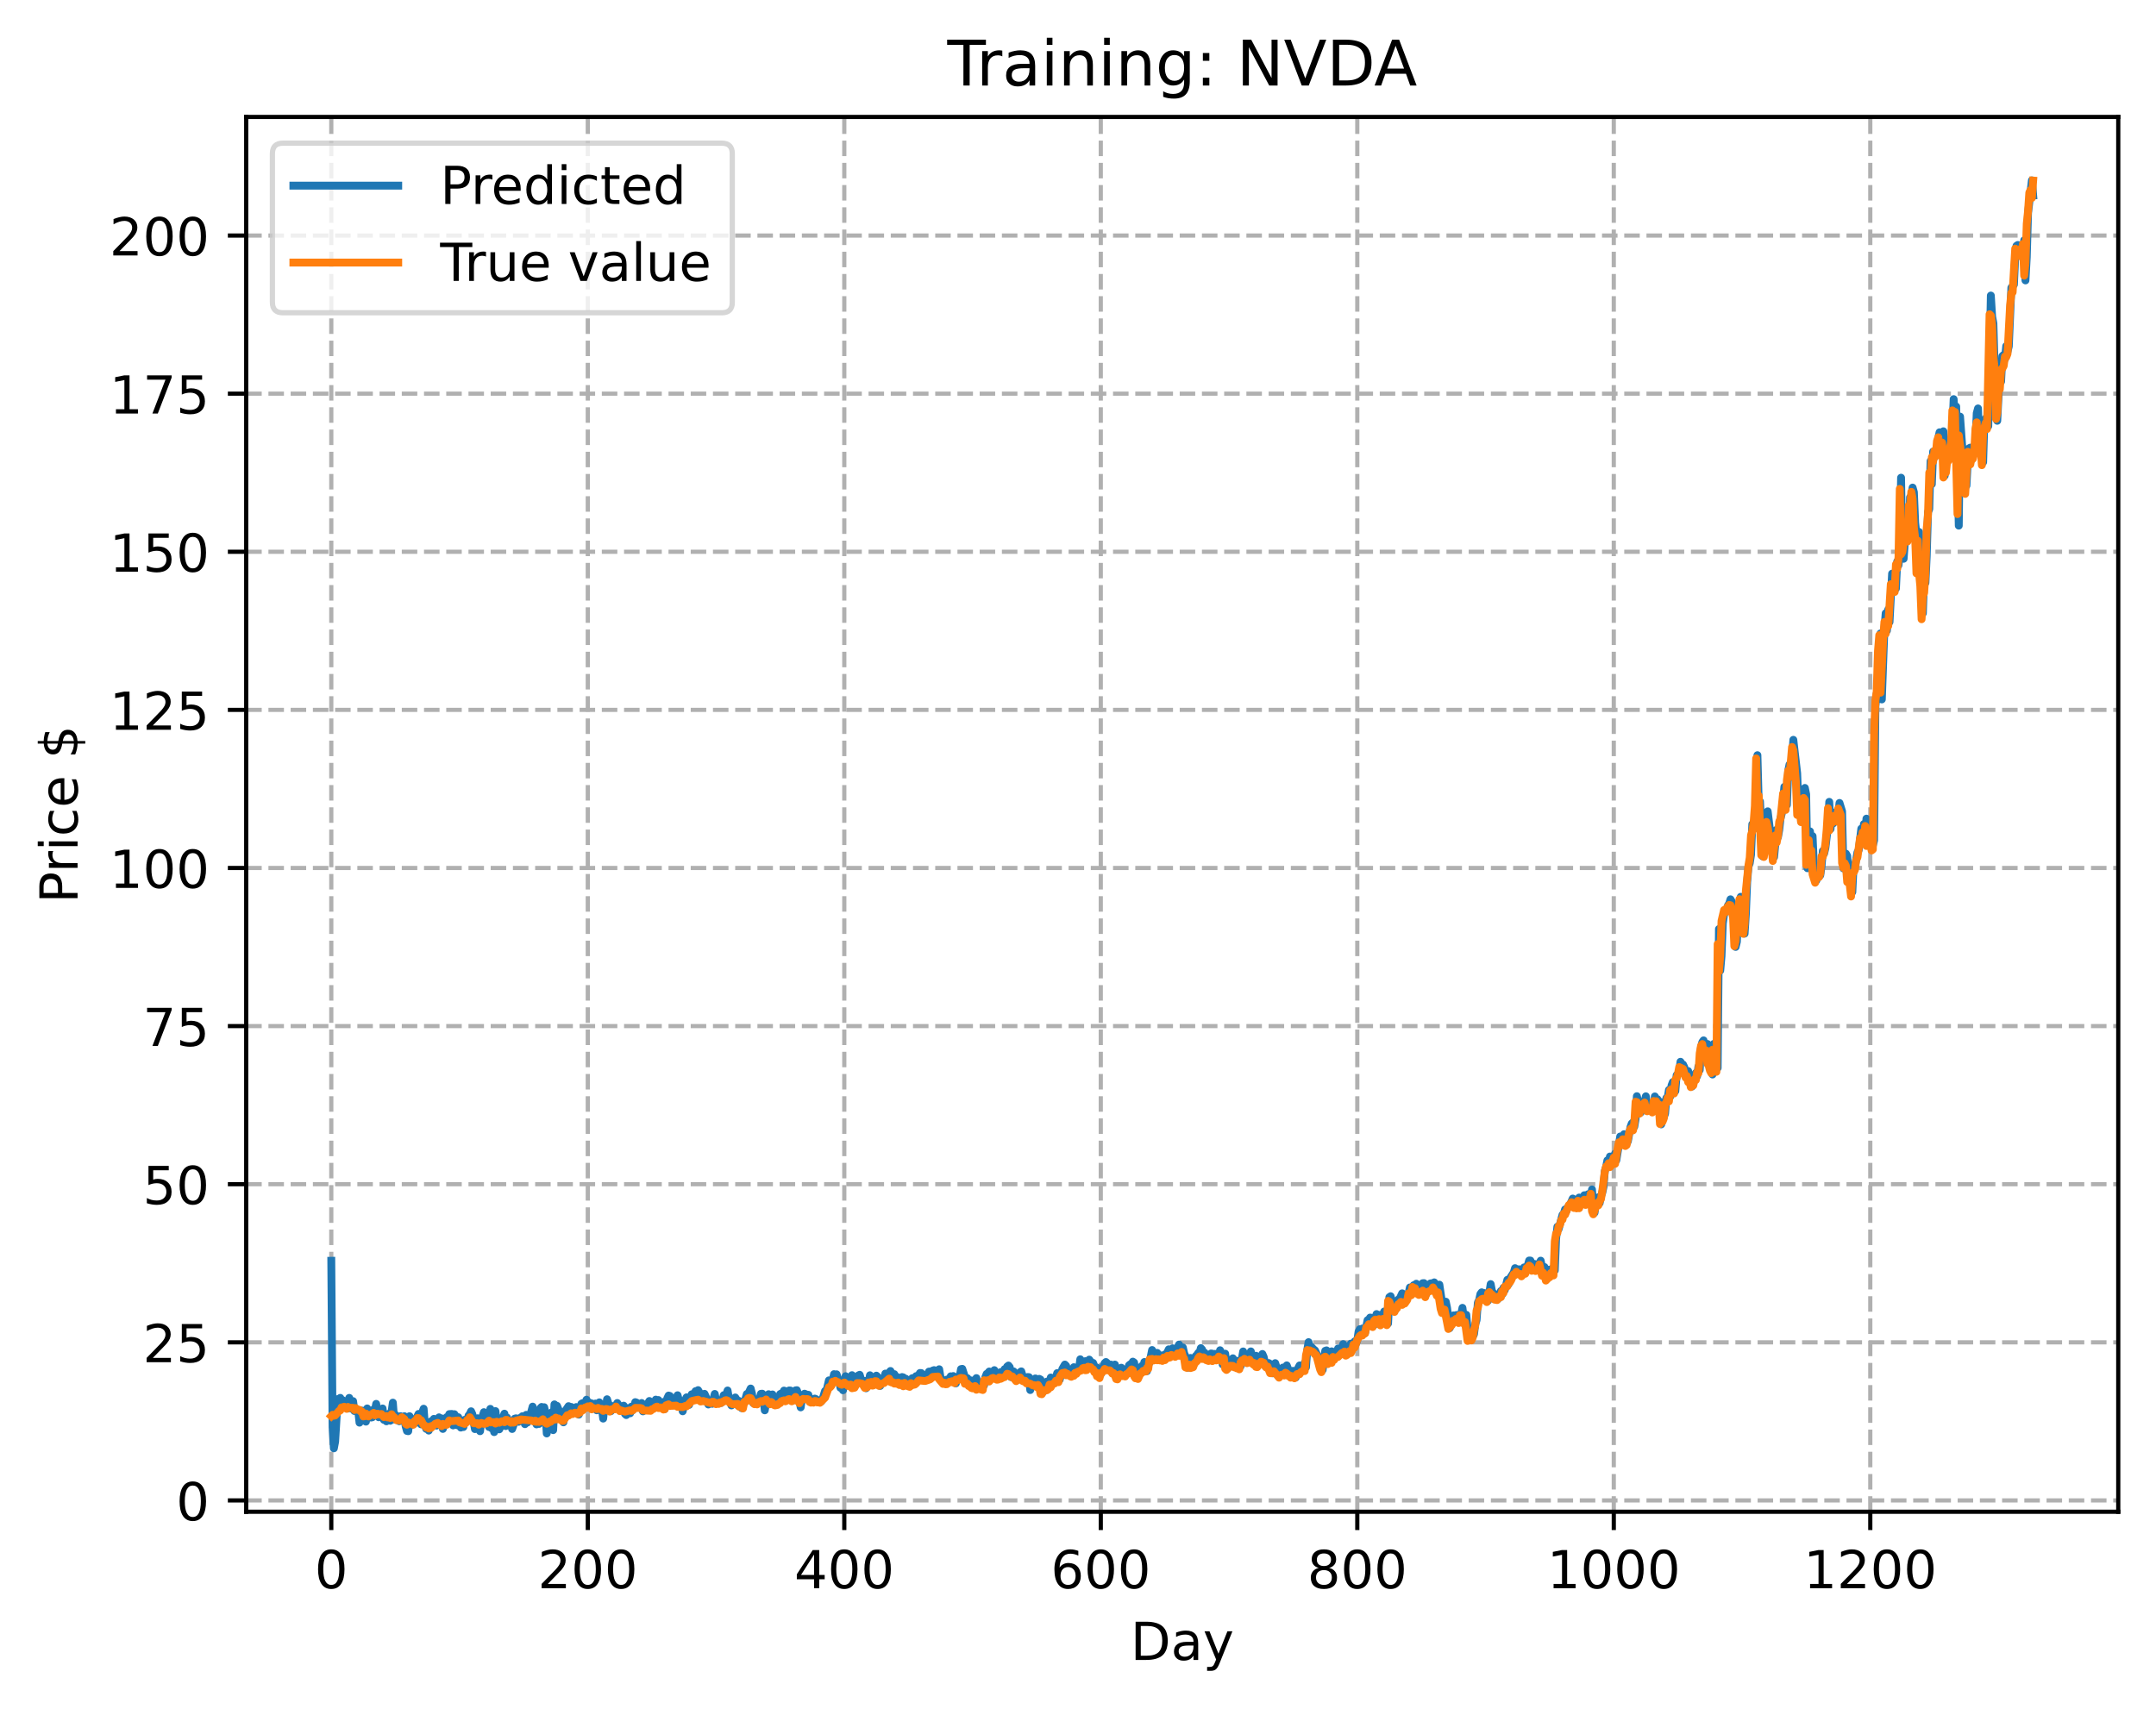 <?xml version="1.0" encoding="utf-8" standalone="no"?>
<!DOCTYPE svg PUBLIC "-//W3C//DTD SVG 1.1//EN"
  "http://www.w3.org/Graphics/SVG/1.1/DTD/svg11.dtd">
<!-- Created with matplotlib (https://matplotlib.org/) -->
<svg height="325.986pt" version="1.1" viewBox="0 0 411.286 325.986" width="411.286pt" xmlns="http://www.w3.org/2000/svg" xmlns:xlink="http://www.w3.org/1999/xlink">
 <defs>
  <style type="text/css">
*{stroke-linecap:butt;stroke-linejoin:round;}
  </style>
 </defs>
 <g id="figure_1">
  <g id="patch_1">
   <path d="M 0 325.986 
L 411.286 325.986 
L 411.286 0 
L 0 0 
z
" style="fill:#ffffff;"/>
  </g>
  <g id="axes_1">
   <g id="patch_2">
    <path d="M 46.966 288.43 
L 404.086 288.43 
L 404.086 22.318 
L 46.966 22.318 
z
" style="fill:#ffffff;"/>
   </g>
   <g id="matplotlib.axis_1">
    <g id="xtick_1">
     <g id="line2d_1">
      <path clip-path="url(#pa1482ce18c)" d="M 63.198 288.43 
L 63.198 22.318 
" style="fill:none;stroke:#b0b0b0;stroke-dasharray:2.96,1.28;stroke-dashoffset:0;stroke-width:0.8;"/>
     </g>
     <g id="line2d_2">
      <defs>
       <path d="M 0 0 
L 0 3.5 
" id="m383834a5b7" style="stroke:#000000;stroke-width:0.8;"/>
      </defs>
      <g>
       <use style="stroke:#000000;stroke-width:0.8;" x="63.198" xlink:href="#m383834a5b7" y="288.43"/>
      </g>
     </g>
     <g id="text_1">
      <!-- 0 -->
      <defs>
       <path d="M 31.781 66.406 
Q 24.172 66.406 20.328 58.906 
Q 16.5 51.422 16.5 36.375 
Q 16.5 21.391 20.328 13.891 
Q 24.172 6.391 31.781 6.391 
Q 39.453 6.391 43.281 13.891 
Q 47.125 21.391 47.125 36.375 
Q 47.125 51.422 43.281 58.906 
Q 39.453 66.406 31.781 66.406 
z
M 31.781 74.219 
Q 44.047 74.219 50.516 64.516 
Q 56.984 54.828 56.984 36.375 
Q 56.984 17.969 50.516 8.266 
Q 44.047 -1.422 31.781 -1.422 
Q 19.531 -1.422 13.062 8.266 
Q 6.594 17.969 6.594 36.375 
Q 6.594 54.828 13.062 64.516 
Q 19.531 74.219 31.781 74.219 
z
" id="DejaVuSans-48"/>
      </defs>
      <g transform="translate(60.017 303.029)scale(0.1 -0.1)">
       <use xlink:href="#DejaVuSans-48"/>
      </g>
     </g>
    </g>
    <g id="xtick_2">
     <g id="line2d_3">
      <path clip-path="url(#pa1482ce18c)" d="M 112.129 288.43 
L 112.129 22.318 
" style="fill:none;stroke:#b0b0b0;stroke-dasharray:2.96,1.28;stroke-dashoffset:0;stroke-width:0.8;"/>
     </g>
     <g id="line2d_4">
      <g>
       <use style="stroke:#000000;stroke-width:0.8;" x="112.129" xlink:href="#m383834a5b7" y="288.43"/>
      </g>
     </g>
     <g id="text_2">
      <!-- 200 -->
      <defs>
       <path d="M 19.188 8.297 
L 53.609 8.297 
L 53.609 0 
L 7.328 0 
L 7.328 8.297 
Q 12.938 14.109 22.625 23.891 
Q 32.328 33.688 34.812 36.531 
Q 39.547 41.844 41.422 45.531 
Q 43.312 49.219 43.312 52.781 
Q 43.312 58.594 39.234 62.25 
Q 35.156 65.922 28.609 65.922 
Q 23.969 65.922 18.812 64.312 
Q 13.672 62.703 7.812 59.422 
L 7.812 69.391 
Q 13.766 71.781 18.938 73 
Q 24.125 74.219 28.422 74.219 
Q 39.75 74.219 46.484 68.547 
Q 53.219 62.891 53.219 53.422 
Q 53.219 48.922 51.531 44.891 
Q 49.859 40.875 45.406 35.406 
Q 44.188 33.984 37.641 27.219 
Q 31.109 20.453 19.188 8.297 
z
" id="DejaVuSans-50"/>
      </defs>
      <g transform="translate(102.585 303.029)scale(0.1 -0.1)">
       <use xlink:href="#DejaVuSans-50"/>
       <use x="63.623" xlink:href="#DejaVuSans-48"/>
       <use x="127.246" xlink:href="#DejaVuSans-48"/>
      </g>
     </g>
    </g>
    <g id="xtick_3">
     <g id="line2d_5">
      <path clip-path="url(#pa1482ce18c)" d="M 161.06 288.43 
L 161.06 22.318 
" style="fill:none;stroke:#b0b0b0;stroke-dasharray:2.96,1.28;stroke-dashoffset:0;stroke-width:0.8;"/>
     </g>
     <g id="line2d_6">
      <g>
       <use style="stroke:#000000;stroke-width:0.8;" x="161.06" xlink:href="#m383834a5b7" y="288.43"/>
      </g>
     </g>
     <g id="text_3">
      <!-- 400 -->
      <defs>
       <path d="M 37.797 64.312 
L 12.891 25.391 
L 37.797 25.391 
z
M 35.203 72.906 
L 47.609 72.906 
L 47.609 25.391 
L 58.016 25.391 
L 58.016 17.188 
L 47.609 17.188 
L 47.609 0 
L 37.797 0 
L 37.797 17.188 
L 4.891 17.188 
L 4.891 26.703 
z
" id="DejaVuSans-52"/>
      </defs>
      <g transform="translate(151.516 303.029)scale(0.1 -0.1)">
       <use xlink:href="#DejaVuSans-52"/>
       <use x="63.623" xlink:href="#DejaVuSans-48"/>
       <use x="127.246" xlink:href="#DejaVuSans-48"/>
      </g>
     </g>
    </g>
    <g id="xtick_4">
     <g id="line2d_7">
      <path clip-path="url(#pa1482ce18c)" d="M 209.99 288.43 
L 209.99 22.318 
" style="fill:none;stroke:#b0b0b0;stroke-dasharray:2.96,1.28;stroke-dashoffset:0;stroke-width:0.8;"/>
     </g>
     <g id="line2d_8">
      <g>
       <use style="stroke:#000000;stroke-width:0.8;" x="209.99" xlink:href="#m383834a5b7" y="288.43"/>
      </g>
     </g>
     <g id="text_4">
      <!-- 600 -->
      <defs>
       <path d="M 33.016 40.375 
Q 26.375 40.375 22.484 35.828 
Q 18.609 31.297 18.609 23.391 
Q 18.609 15.531 22.484 10.953 
Q 26.375 6.391 33.016 6.391 
Q 39.656 6.391 43.531 10.953 
Q 47.406 15.531 47.406 23.391 
Q 47.406 31.297 43.531 35.828 
Q 39.656 40.375 33.016 40.375 
z
M 52.594 71.297 
L 52.594 62.312 
Q 48.875 64.062 45.094 64.984 
Q 41.312 65.922 37.594 65.922 
Q 27.828 65.922 22.672 59.328 
Q 17.531 52.734 16.797 39.406 
Q 19.672 43.656 24.016 45.922 
Q 28.375 48.188 33.594 48.188 
Q 44.578 48.188 50.953 41.516 
Q 57.328 34.859 57.328 23.391 
Q 57.328 12.156 50.688 5.359 
Q 44.047 -1.422 33.016 -1.422 
Q 20.359 -1.422 13.672 8.266 
Q 6.984 17.969 6.984 36.375 
Q 6.984 53.656 15.188 63.938 
Q 23.391 74.219 37.203 74.219 
Q 40.922 74.219 44.703 73.484 
Q 48.484 72.75 52.594 71.297 
z
" id="DejaVuSans-54"/>
      </defs>
      <g transform="translate(200.446 303.029)scale(0.1 -0.1)">
       <use xlink:href="#DejaVuSans-54"/>
       <use x="63.623" xlink:href="#DejaVuSans-48"/>
       <use x="127.246" xlink:href="#DejaVuSans-48"/>
      </g>
     </g>
    </g>
    <g id="xtick_5">
     <g id="line2d_9">
      <path clip-path="url(#pa1482ce18c)" d="M 258.921 288.43 
L 258.921 22.318 
" style="fill:none;stroke:#b0b0b0;stroke-dasharray:2.96,1.28;stroke-dashoffset:0;stroke-width:0.8;"/>
     </g>
     <g id="line2d_10">
      <g>
       <use style="stroke:#000000;stroke-width:0.8;" x="258.921" xlink:href="#m383834a5b7" y="288.43"/>
      </g>
     </g>
     <g id="text_5">
      <!-- 800 -->
      <defs>
       <path d="M 31.781 34.625 
Q 24.75 34.625 20.719 30.859 
Q 16.703 27.094 16.703 20.516 
Q 16.703 13.922 20.719 10.156 
Q 24.75 6.391 31.781 6.391 
Q 38.812 6.391 42.859 10.172 
Q 46.922 13.969 46.922 20.516 
Q 46.922 27.094 42.891 30.859 
Q 38.875 34.625 31.781 34.625 
z
M 21.922 38.812 
Q 15.578 40.375 12.031 44.719 
Q 8.5 49.078 8.5 55.328 
Q 8.5 64.062 14.719 69.141 
Q 20.953 74.219 31.781 74.219 
Q 42.672 74.219 48.875 69.141 
Q 55.078 64.062 55.078 55.328 
Q 55.078 49.078 51.531 44.719 
Q 48 40.375 41.703 38.812 
Q 48.828 37.156 52.797 32.312 
Q 56.781 27.484 56.781 20.516 
Q 56.781 9.906 50.312 4.234 
Q 43.844 -1.422 31.781 -1.422 
Q 19.734 -1.422 13.25 4.234 
Q 6.781 9.906 6.781 20.516 
Q 6.781 27.484 10.781 32.312 
Q 14.797 37.156 21.922 38.812 
z
M 18.312 54.391 
Q 18.312 48.734 21.844 45.562 
Q 25.391 42.391 31.781 42.391 
Q 38.141 42.391 41.719 45.562 
Q 45.312 48.734 45.312 54.391 
Q 45.312 60.062 41.719 63.234 
Q 38.141 66.406 31.781 66.406 
Q 25.391 66.406 21.844 63.234 
Q 18.312 60.062 18.312 54.391 
z
" id="DejaVuSans-56"/>
      </defs>
      <g transform="translate(249.377 303.029)scale(0.1 -0.1)">
       <use xlink:href="#DejaVuSans-56"/>
       <use x="63.623" xlink:href="#DejaVuSans-48"/>
       <use x="127.246" xlink:href="#DejaVuSans-48"/>
      </g>
     </g>
    </g>
    <g id="xtick_6">
     <g id="line2d_11">
      <path clip-path="url(#pa1482ce18c)" d="M 307.851 288.43 
L 307.851 22.318 
" style="fill:none;stroke:#b0b0b0;stroke-dasharray:2.96,1.28;stroke-dashoffset:0;stroke-width:0.8;"/>
     </g>
     <g id="line2d_12">
      <g>
       <use style="stroke:#000000;stroke-width:0.8;" x="307.851" xlink:href="#m383834a5b7" y="288.43"/>
      </g>
     </g>
     <g id="text_6">
      <!-- 1000 -->
      <defs>
       <path d="M 12.406 8.297 
L 28.516 8.297 
L 28.516 63.922 
L 10.984 60.406 
L 10.984 69.391 
L 28.422 72.906 
L 38.281 72.906 
L 38.281 8.297 
L 54.391 8.297 
L 54.391 0 
L 12.406 0 
z
" id="DejaVuSans-49"/>
      </defs>
      <g transform="translate(295.126 303.029)scale(0.1 -0.1)">
       <use xlink:href="#DejaVuSans-49"/>
       <use x="63.623" xlink:href="#DejaVuSans-48"/>
       <use x="127.246" xlink:href="#DejaVuSans-48"/>
       <use x="190.869" xlink:href="#DejaVuSans-48"/>
      </g>
     </g>
    </g>
    <g id="xtick_7">
     <g id="line2d_13">
      <path clip-path="url(#pa1482ce18c)" d="M 356.782 288.43 
L 356.782 22.318 
" style="fill:none;stroke:#b0b0b0;stroke-dasharray:2.96,1.28;stroke-dashoffset:0;stroke-width:0.8;"/>
     </g>
     <g id="line2d_14">
      <g>
       <use style="stroke:#000000;stroke-width:0.8;" x="356.782" xlink:href="#m383834a5b7" y="288.43"/>
      </g>
     </g>
     <g id="text_7">
      <!-- 1200 -->
      <g transform="translate(344.057 303.029)scale(0.1 -0.1)">
       <use xlink:href="#DejaVuSans-49"/>
       <use x="63.623" xlink:href="#DejaVuSans-50"/>
       <use x="127.246" xlink:href="#DejaVuSans-48"/>
       <use x="190.869" xlink:href="#DejaVuSans-48"/>
      </g>
     </g>
    </g>
    <g id="text_8">
     <!-- Day -->
     <defs>
      <path d="M 19.672 64.797 
L 19.672 8.109 
L 31.594 8.109 
Q 46.688 8.109 53.688 14.938 
Q 60.688 21.781 60.688 36.531 
Q 60.688 51.172 53.688 57.984 
Q 46.688 64.797 31.594 64.797 
z
M 9.812 72.906 
L 30.078 72.906 
Q 51.266 72.906 61.172 64.094 
Q 71.094 55.281 71.094 36.531 
Q 71.094 17.672 61.125 8.828 
Q 51.172 0 30.078 0 
L 9.812 0 
z
" id="DejaVuSans-68"/>
      <path d="M 34.281 27.484 
Q 23.391 27.484 19.188 25 
Q 14.984 22.516 14.984 16.5 
Q 14.984 11.719 18.141 8.906 
Q 21.297 6.109 26.703 6.109 
Q 34.188 6.109 38.703 11.406 
Q 43.219 16.703 43.219 25.484 
L 43.219 27.484 
z
M 52.203 31.203 
L 52.203 0 
L 43.219 0 
L 43.219 8.297 
Q 40.141 3.328 35.547 0.953 
Q 30.953 -1.422 24.312 -1.422 
Q 15.922 -1.422 10.953 3.297 
Q 6 8.016 6 15.922 
Q 6 25.141 12.172 29.828 
Q 18.359 34.516 30.609 34.516 
L 43.219 34.516 
L 43.219 35.406 
Q 43.219 41.609 39.141 45 
Q 35.062 48.391 27.688 48.391 
Q 23 48.391 18.547 47.266 
Q 14.109 46.141 10.016 43.891 
L 10.016 52.203 
Q 14.938 54.109 19.578 55.047 
Q 24.219 56 28.609 56 
Q 40.484 56 46.344 49.844 
Q 52.203 43.703 52.203 31.203 
z
" id="DejaVuSans-97"/>
      <path d="M 32.172 -5.078 
Q 28.375 -14.844 24.75 -17.812 
Q 21.141 -20.797 15.094 -20.797 
L 7.906 -20.797 
L 7.906 -13.281 
L 13.188 -13.281 
Q 16.891 -13.281 18.938 -11.516 
Q 21 -9.766 23.484 -3.219 
L 25.094 0.875 
L 2.984 54.688 
L 12.5 54.688 
L 29.594 11.922 
L 46.688 54.688 
L 56.203 54.688 
z
" id="DejaVuSans-121"/>
     </defs>
     <g transform="translate(215.652 316.707)scale(0.1 -0.1)">
      <use xlink:href="#DejaVuSans-68"/>
      <use x="77.002" xlink:href="#DejaVuSans-97"/>
      <use x="138.281" xlink:href="#DejaVuSans-121"/>
     </g>
    </g>
   </g>
   <g id="matplotlib.axis_2">
    <g id="ytick_1">
     <g id="line2d_15">
      <path clip-path="url(#pa1482ce18c)" d="M 46.966 286.273 
L 404.086 286.273 
" style="fill:none;stroke:#b0b0b0;stroke-dasharray:2.96,1.28;stroke-dashoffset:0;stroke-width:0.8;"/>
     </g>
     <g id="line2d_16">
      <defs>
       <path d="M 0 0 
L -3.5 0 
" id="m3019a8516d" style="stroke:#000000;stroke-width:0.8;"/>
      </defs>
      <g>
       <use style="stroke:#000000;stroke-width:0.8;" x="46.966" xlink:href="#m3019a8516d" y="286.273"/>
      </g>
     </g>
     <g id="text_9">
      <!-- 0 -->
      <g transform="translate(33.603 290.072)scale(0.1 -0.1)">
       <use xlink:href="#DejaVuSans-48"/>
      </g>
     </g>
    </g>
    <g id="ytick_2">
     <g id="line2d_17">
      <path clip-path="url(#pa1482ce18c)" d="M 46.966 256.106 
L 404.086 256.106 
" style="fill:none;stroke:#b0b0b0;stroke-dasharray:2.96,1.28;stroke-dashoffset:0;stroke-width:0.8;"/>
     </g>
     <g id="line2d_18">
      <g>
       <use style="stroke:#000000;stroke-width:0.8;" x="46.966" xlink:href="#m3019a8516d" y="256.106"/>
      </g>
     </g>
     <g id="text_10">
      <!-- 25 -->
      <defs>
       <path d="M 10.797 72.906 
L 49.516 72.906 
L 49.516 64.594 
L 19.828 64.594 
L 19.828 46.734 
Q 21.969 47.469 24.109 47.828 
Q 26.266 48.188 28.422 48.188 
Q 40.625 48.188 47.75 41.5 
Q 54.891 34.812 54.891 23.391 
Q 54.891 11.625 47.562 5.094 
Q 40.234 -1.422 26.906 -1.422 
Q 22.312 -1.422 17.547 -0.641 
Q 12.797 0.141 7.719 1.703 
L 7.719 11.625 
Q 12.109 9.234 16.797 8.062 
Q 21.484 6.891 26.703 6.891 
Q 35.156 6.891 40.078 11.328 
Q 45.016 15.766 45.016 23.391 
Q 45.016 31 40.078 35.438 
Q 35.156 39.891 26.703 39.891 
Q 22.75 39.891 18.812 39.016 
Q 14.891 38.141 10.797 36.281 
z
" id="DejaVuSans-53"/>
      </defs>
      <g transform="translate(27.241 259.905)scale(0.1 -0.1)">
       <use xlink:href="#DejaVuSans-50"/>
       <use x="63.623" xlink:href="#DejaVuSans-53"/>
      </g>
     </g>
    </g>
    <g id="ytick_3">
     <g id="line2d_19">
      <path clip-path="url(#pa1482ce18c)" d="M 46.966 225.939 
L 404.086 225.939 
" style="fill:none;stroke:#b0b0b0;stroke-dasharray:2.96,1.28;stroke-dashoffset:0;stroke-width:0.8;"/>
     </g>
     <g id="line2d_20">
      <g>
       <use style="stroke:#000000;stroke-width:0.8;" x="46.966" xlink:href="#m3019a8516d" y="225.939"/>
      </g>
     </g>
     <g id="text_11">
      <!-- 50 -->
      <g transform="translate(27.241 229.738)scale(0.1 -0.1)">
       <use xlink:href="#DejaVuSans-53"/>
       <use x="63.623" xlink:href="#DejaVuSans-48"/>
      </g>
     </g>
    </g>
    <g id="ytick_4">
     <g id="line2d_21">
      <path clip-path="url(#pa1482ce18c)" d="M 46.966 195.772 
L 404.086 195.772 
" style="fill:none;stroke:#b0b0b0;stroke-dasharray:2.96,1.28;stroke-dashoffset:0;stroke-width:0.8;"/>
     </g>
     <g id="line2d_22">
      <g>
       <use style="stroke:#000000;stroke-width:0.8;" x="46.966" xlink:href="#m3019a8516d" y="195.772"/>
      </g>
     </g>
     <g id="text_12">
      <!-- 75 -->
      <defs>
       <path d="M 8.203 72.906 
L 55.078 72.906 
L 55.078 68.703 
L 28.609 0 
L 18.312 0 
L 43.219 64.594 
L 8.203 64.594 
z
" id="DejaVuSans-55"/>
      </defs>
      <g transform="translate(27.241 199.572)scale(0.1 -0.1)">
       <use xlink:href="#DejaVuSans-55"/>
       <use x="63.623" xlink:href="#DejaVuSans-53"/>
      </g>
     </g>
    </g>
    <g id="ytick_5">
     <g id="line2d_23">
      <path clip-path="url(#pa1482ce18c)" d="M 46.966 165.606 
L 404.086 165.606 
" style="fill:none;stroke:#b0b0b0;stroke-dasharray:2.96,1.28;stroke-dashoffset:0;stroke-width:0.8;"/>
     </g>
     <g id="line2d_24">
      <g>
       <use style="stroke:#000000;stroke-width:0.8;" x="46.966" xlink:href="#m3019a8516d" y="165.606"/>
      </g>
     </g>
     <g id="text_13">
      <!-- 100 -->
      <g transform="translate(20.878 169.405)scale(0.1 -0.1)">
       <use xlink:href="#DejaVuSans-49"/>
       <use x="63.623" xlink:href="#DejaVuSans-48"/>
       <use x="127.246" xlink:href="#DejaVuSans-48"/>
      </g>
     </g>
    </g>
    <g id="ytick_6">
     <g id="line2d_25">
      <path clip-path="url(#pa1482ce18c)" d="M 46.966 135.439 
L 404.086 135.439 
" style="fill:none;stroke:#b0b0b0;stroke-dasharray:2.96,1.28;stroke-dashoffset:0;stroke-width:0.8;"/>
     </g>
     <g id="line2d_26">
      <g>
       <use style="stroke:#000000;stroke-width:0.8;" x="46.966" xlink:href="#m3019a8516d" y="135.439"/>
      </g>
     </g>
     <g id="text_14">
      <!-- 125 -->
      <g transform="translate(20.878 139.238)scale(0.1 -0.1)">
       <use xlink:href="#DejaVuSans-49"/>
       <use x="63.623" xlink:href="#DejaVuSans-50"/>
       <use x="127.246" xlink:href="#DejaVuSans-53"/>
      </g>
     </g>
    </g>
    <g id="ytick_7">
     <g id="line2d_27">
      <path clip-path="url(#pa1482ce18c)" d="M 46.966 105.272 
L 404.086 105.272 
" style="fill:none;stroke:#b0b0b0;stroke-dasharray:2.96,1.28;stroke-dashoffset:0;stroke-width:0.8;"/>
     </g>
     <g id="line2d_28">
      <g>
       <use style="stroke:#000000;stroke-width:0.8;" x="46.966" xlink:href="#m3019a8516d" y="105.272"/>
      </g>
     </g>
     <g id="text_15">
      <!-- 150 -->
      <g transform="translate(20.878 109.072)scale(0.1 -0.1)">
       <use xlink:href="#DejaVuSans-49"/>
       <use x="63.623" xlink:href="#DejaVuSans-53"/>
       <use x="127.246" xlink:href="#DejaVuSans-48"/>
      </g>
     </g>
    </g>
    <g id="ytick_8">
     <g id="line2d_29">
      <path clip-path="url(#pa1482ce18c)" d="M 46.966 75.106 
L 404.086 75.106 
" style="fill:none;stroke:#b0b0b0;stroke-dasharray:2.96,1.28;stroke-dashoffset:0;stroke-width:0.8;"/>
     </g>
     <g id="line2d_30">
      <g>
       <use style="stroke:#000000;stroke-width:0.8;" x="46.966" xlink:href="#m3019a8516d" y="75.106"/>
      </g>
     </g>
     <g id="text_16">
      <!-- 175 -->
      <g transform="translate(20.878 78.905)scale(0.1 -0.1)">
       <use xlink:href="#DejaVuSans-49"/>
       <use x="63.623" xlink:href="#DejaVuSans-55"/>
       <use x="127.246" xlink:href="#DejaVuSans-53"/>
      </g>
     </g>
    </g>
    <g id="ytick_9">
     <g id="line2d_31">
      <path clip-path="url(#pa1482ce18c)" d="M 46.966 44.939 
L 404.086 44.939 
" style="fill:none;stroke:#b0b0b0;stroke-dasharray:2.96,1.28;stroke-dashoffset:0;stroke-width:0.8;"/>
     </g>
     <g id="line2d_32">
      <g>
       <use style="stroke:#000000;stroke-width:0.8;" x="46.966" xlink:href="#m3019a8516d" y="44.939"/>
      </g>
     </g>
     <g id="text_17">
      <!-- 200 -->
      <g transform="translate(20.878 48.738)scale(0.1 -0.1)">
       <use xlink:href="#DejaVuSans-50"/>
       <use x="63.623" xlink:href="#DejaVuSans-48"/>
       <use x="127.246" xlink:href="#DejaVuSans-48"/>
      </g>
     </g>
    </g>
    <g id="text_18">
     <!-- Price $ -->
     <defs>
      <path d="M 19.672 64.797 
L 19.672 37.406 
L 32.078 37.406 
Q 38.969 37.406 42.719 40.969 
Q 46.484 44.531 46.484 51.125 
Q 46.484 57.672 42.719 61.234 
Q 38.969 64.797 32.078 64.797 
z
M 9.812 72.906 
L 32.078 72.906 
Q 44.344 72.906 50.609 67.359 
Q 56.891 61.812 56.891 51.125 
Q 56.891 40.328 50.609 34.812 
Q 44.344 29.297 32.078 29.297 
L 19.672 29.297 
L 19.672 0 
L 9.812 0 
z
" id="DejaVuSans-80"/>
      <path d="M 41.109 46.297 
Q 39.594 47.172 37.812 47.578 
Q 36.031 48 33.891 48 
Q 26.266 48 22.188 43.047 
Q 18.109 38.094 18.109 28.812 
L 18.109 0 
L 9.078 0 
L 9.078 54.688 
L 18.109 54.688 
L 18.109 46.188 
Q 20.953 51.172 25.484 53.578 
Q 30.031 56 36.531 56 
Q 37.453 56 38.578 55.875 
Q 39.703 55.766 41.062 55.516 
z
" id="DejaVuSans-114"/>
      <path d="M 9.422 54.688 
L 18.406 54.688 
L 18.406 0 
L 9.422 0 
z
M 9.422 75.984 
L 18.406 75.984 
L 18.406 64.594 
L 9.422 64.594 
z
" id="DejaVuSans-105"/>
      <path d="M 48.781 52.594 
L 48.781 44.188 
Q 44.969 46.297 41.141 47.344 
Q 37.312 48.391 33.406 48.391 
Q 24.656 48.391 19.812 42.844 
Q 14.984 37.312 14.984 27.297 
Q 14.984 17.281 19.812 11.734 
Q 24.656 6.203 33.406 6.203 
Q 37.312 6.203 41.141 7.25 
Q 44.969 8.297 48.781 10.406 
L 48.781 2.094 
Q 45.016 0.344 40.984 -0.531 
Q 36.969 -1.422 32.422 -1.422 
Q 20.062 -1.422 12.781 6.344 
Q 5.516 14.109 5.516 27.297 
Q 5.516 40.672 12.859 48.328 
Q 20.219 56 33.016 56 
Q 37.156 56 41.109 55.141 
Q 45.062 54.297 48.781 52.594 
z
" id="DejaVuSans-99"/>
      <path d="M 56.203 29.594 
L 56.203 25.203 
L 14.891 25.203 
Q 15.484 15.922 20.484 11.062 
Q 25.484 6.203 34.422 6.203 
Q 39.594 6.203 44.453 7.469 
Q 49.312 8.734 54.109 11.281 
L 54.109 2.781 
Q 49.266 0.734 44.188 -0.344 
Q 39.109 -1.422 33.891 -1.422 
Q 20.797 -1.422 13.156 6.188 
Q 5.516 13.812 5.516 26.812 
Q 5.516 40.234 12.766 48.109 
Q 20.016 56 32.328 56 
Q 43.359 56 49.781 48.891 
Q 56.203 41.797 56.203 29.594 
z
M 47.219 32.234 
Q 47.125 39.594 43.094 43.984 
Q 39.062 48.391 32.422 48.391 
Q 24.906 48.391 20.391 44.141 
Q 15.875 39.891 15.188 32.172 
z
" id="DejaVuSans-101"/>
      <path id="DejaVuSans-32"/>
      <path d="M 33.797 -14.703 
L 28.906 -14.703 
L 28.859 0 
Q 23.734 0.094 18.609 1.188 
Q 13.484 2.297 8.297 4.5 
L 8.297 13.281 
Q 13.281 10.156 18.375 8.562 
Q 23.484 6.984 28.906 6.938 
L 28.906 29.203 
Q 18.109 30.953 13.203 35.156 
Q 8.297 39.359 8.297 46.688 
Q 8.297 54.641 13.625 59.219 
Q 18.953 63.812 28.906 64.5 
L 28.906 75.984 
L 33.797 75.984 
L 33.797 64.656 
Q 38.328 64.453 42.578 63.688 
Q 46.828 62.938 50.875 61.625 
L 50.875 53.078 
Q 46.828 55.125 42.547 56.25 
Q 38.281 57.375 33.797 57.562 
L 33.797 36.719 
Q 44.875 35.016 50.094 30.609 
Q 55.328 26.219 55.328 18.609 
Q 55.328 10.359 49.781 5.594 
Q 44.234 0.828 33.797 0.094 
z
M 28.906 37.594 
L 28.906 57.625 
Q 23.25 56.984 20.266 54.391 
Q 17.281 51.812 17.281 47.516 
Q 17.281 43.312 20.031 40.969 
Q 22.797 38.625 28.906 37.594 
z
M 33.797 28.219 
L 33.797 7.078 
Q 39.984 7.906 43.141 10.594 
Q 46.297 13.281 46.297 17.672 
Q 46.297 21.969 43.281 24.5 
Q 40.281 27.047 33.797 28.219 
z
" id="DejaVuSans-36"/>
     </defs>
     <g transform="translate(14.798 172.342)rotate(-90)scale(0.1 -0.1)">
      <use xlink:href="#DejaVuSans-80"/>
      <use x="58.553" xlink:href="#DejaVuSans-114"/>
      <use x="99.666" xlink:href="#DejaVuSans-105"/>
      <use x="127.449" xlink:href="#DejaVuSans-99"/>
      <use x="182.43" xlink:href="#DejaVuSans-101"/>
      <use x="243.953" xlink:href="#DejaVuSans-32"/>
      <use x="275.74" xlink:href="#DejaVuSans-36"/>
     </g>
    </g>
   </g>
   <g id="line2d_33">
    <path clip-path="url(#pa1482ce18c)" d="M 63.198 240.55 
L 63.443 272.288 
L 63.688 276.334 
L 63.932 275.055 
L 64.422 266.934 
L 64.666 267.959 
L 64.911 266.706 
L 65.156 267.314 
L 65.4 267.166 
L 65.645 268.471 
L 65.89 268.084 
L 66.134 267.925 
L 66.379 268.737 
L 66.623 266.706 
L 66.868 268.63 
L 67.113 268.787 
L 67.357 267.327 
L 67.602 269.208 
L 67.847 268.951 
L 68.091 268.857 
L 68.336 269.199 
L 68.581 271.435 
L 68.825 270.617 
L 69.07 269.14 
L 69.315 269.337 
L 69.559 269.831 
L 69.804 271.24 
L 70.049 268.722 
L 70.783 270.463 
L 71.027 270.409 
L 71.272 268.914 
L 71.517 269.163 
L 71.761 267.851 
L 72.006 269.531 
L 72.251 270.408 
L 72.495 269.502 
L 72.74 269.919 
L 72.984 268.729 
L 73.229 270.898 
L 73.474 270.258 
L 73.718 271.179 
L 73.963 269.943 
L 74.208 269.732 
L 74.452 271.07 
L 74.942 267.616 
L 75.186 270.827 
L 75.431 269.938 
L 75.676 270.34 
L 75.92 270.975 
L 76.165 271.166 
L 76.41 270.198 
L 76.899 271.144 
L 77.144 270.203 
L 77.388 272.138 
L 77.633 273.016 
L 77.878 273.064 
L 78.122 270.202 
L 78.367 271.962 
L 78.611 271.817 
L 78.856 271.032 
L 79.101 270.737 
L 79.345 271.447 
L 79.59 270.297 
L 79.835 269.77 
L 80.324 271.754 
L 80.569 269.413 
L 80.813 268.776 
L 81.058 271.926 
L 81.303 272.615 
L 81.547 271.513 
L 81.792 272.948 
L 82.281 271.141 
L 82.526 271.529 
L 82.771 270.71 
L 83.26 271.996 
L 83.505 271.453 
L 83.749 270.421 
L 83.994 271.855 
L 84.239 270.62 
L 84.483 272.631 
L 85.217 270.381 
L 85.462 270.651 
L 85.706 269.802 
L 86.196 269.774 
L 86.44 271.96 
L 86.685 269.819 
L 86.93 270.207 
L 87.174 271.915 
L 87.419 270.395 
L 87.664 271.757 
L 87.908 272.375 
L 88.153 271.79 
L 88.398 272.273 
L 88.642 270.891 
L 88.887 270.923 
L 89.132 271.226 
L 89.376 270.091 
L 89.621 269.788 
L 89.866 269.263 
L 90.11 269.825 
L 90.599 272.667 
L 91.089 270.598 
L 91.333 271.003 
L 91.578 273.065 
L 91.823 270.954 
L 92.312 269.43 
L 92.557 271.498 
L 92.801 271.178 
L 93.046 270.512 
L 93.291 272.27 
L 93.535 268.802 
L 93.78 272.509 
L 94.025 271.287 
L 94.269 273.239 
L 94.514 269.229 
L 94.759 271.367 
L 95.003 271.863 
L 95.248 272.711 
L 95.737 271.701 
L 95.982 270.383 
L 96.227 269.72 
L 96.471 272.085 
L 96.716 270.464 
L 96.96 271.575 
L 97.45 271.179 
L 97.694 272.645 
L 97.939 271.967 
L 98.184 270.672 
L 98.428 270.606 
L 98.673 270.731 
L 98.918 271.273 
L 99.162 270.544 
L 99.407 270.62 
L 99.652 270.208 
L 99.896 271.221 
L 100.141 271.724 
L 100.386 269.947 
L 100.63 271.397 
L 100.875 270.498 
L 101.12 270.152 
L 101.609 268.374 
L 101.854 270.12 
L 102.343 271.766 
L 102.587 270.528 
L 102.832 271.674 
L 103.077 268.685 
L 103.321 268.436 
L 103.566 268.608 
L 103.811 268.489 
L 104.055 269.501 
L 104.3 273.496 
L 104.545 270.954 
L 104.789 269.709 
L 105.034 270.52 
L 105.279 269.435 
L 105.523 272.859 
L 105.768 267.947 
L 106.013 269.272 
L 106.257 268.226 
L 106.747 269.42 
L 106.991 269.476 
L 107.236 269.707 
L 107.481 271.375 
L 107.725 269.363 
L 108.459 268.285 
L 108.704 269.342 
L 108.948 268.429 
L 109.193 268.644 
L 109.438 269.301 
L 109.682 269.143 
L 109.927 268.459 
L 110.172 268.658 
L 110.416 269.9 
L 110.906 267.83 
L 111.15 267.702 
L 111.395 268.329 
L 111.64 268.137 
L 111.884 267.053 
L 112.129 268.1 
L 112.374 267.579 
L 112.618 267.914 
L 112.863 267.757 
L 113.108 268.376 
L 113.352 268.166 
L 113.597 267.79 
L 113.842 269.075 
L 114.086 268.849 
L 114.331 267.559 
L 114.82 268.729 
L 115.065 270.659 
L 115.309 268.277 
L 115.554 268.942 
L 115.799 266.968 
L 116.533 269.252 
L 116.777 268.271 
L 117.022 268.576 
L 117.267 268.261 
L 117.511 268.155 
L 117.756 267.682 
L 118.245 268.414 
L 118.49 269.059 
L 118.979 268.194 
L 119.224 269.765 
L 119.469 269.989 
L 119.713 268.658 
L 119.958 269.512 
L 120.203 269.648 
L 120.447 268.382 
L 120.692 269.072 
L 120.936 268.694 
L 121.181 267.521 
L 121.426 267.607 
L 121.67 268.014 
L 122.16 268.313 
L 122.404 267.684 
L 122.649 269.279 
L 122.894 268.968 
L 123.138 268.091 
L 123.383 268.559 
L 123.628 267.703 
L 123.872 267.3 
L 124.117 267.999 
L 124.606 268.522 
L 125.096 267.04 
L 125.34 267.639 
L 125.585 267.116 
L 125.83 267.849 
L 126.319 268.329 
L 126.563 267.487 
L 126.808 268.852 
L 127.297 266.779 
L 127.542 266.265 
L 127.787 266.339 
L 128.276 267.77 
L 128.521 267.916 
L 128.765 267.086 
L 129.255 266.204 
L 129.499 267.145 
L 129.744 267.554 
L 129.989 267.656 
L 130.233 269.266 
L 130.723 267.097 
L 130.967 266.605 
L 131.212 267.644 
L 131.457 268.039 
L 131.946 266.024 
L 132.191 265.949 
L 132.435 266.074 
L 132.68 265.428 
L 132.924 265.396 
L 133.169 265.229 
L 133.414 265.652 
L 133.658 266.684 
L 133.903 267.109 
L 134.148 267.149 
L 134.392 265.932 
L 134.637 266.453 
L 135.126 267.97 
L 135.616 267.659 
L 135.86 267.841 
L 136.35 265.954 
L 136.594 267.147 
L 136.839 267.69 
L 137.084 267.55 
L 137.328 267.171 
L 137.573 267.672 
L 137.818 267.205 
L 138.062 266.188 
L 138.307 266.273 
L 138.551 266.046 
L 138.796 265.298 
L 139.041 266.797 
L 139.53 268.148 
L 139.775 267.514 
L 140.019 267.494 
L 140.264 266.63 
L 140.509 267.004 
L 140.753 268.151 
L 140.998 267.295 
L 141.243 267.666 
L 141.487 268.663 
L 141.732 267.868 
L 141.977 267.687 
L 142.466 265.965 
L 142.711 265.976 
L 143.2 264.92 
L 143.445 265.885 
L 143.689 267.702 
L 144.423 266.996 
L 144.668 267.255 
L 144.912 266.798 
L 145.157 265.932 
L 145.402 265.906 
L 145.646 266.839 
L 145.891 269.084 
L 146.38 266.248 
L 146.625 266.004 
L 146.87 267.386 
L 147.114 267.326 
L 147.359 266.053 
L 147.604 267.084 
L 147.848 267.146 
L 148.093 268.016 
L 148.338 267.181 
L 148.582 267.088 
L 148.827 265.975 
L 149.072 265.851 
L 149.316 265.881 
L 149.561 265.315 
L 149.806 265.422 
L 150.05 266.048 
L 150.295 266.061 
L 150.539 265.292 
L 150.784 265.305 
L 151.029 267.1 
L 151.273 267.209 
L 151.763 265.276 
L 152.007 265.238 
L 152.252 265.906 
L 152.741 268.518 
L 152.986 266.741 
L 153.231 266.696 
L 153.475 265.908 
L 153.72 266.011 
L 153.965 266.72 
L 154.209 266.121 
L 154.454 267.201 
L 154.943 267.505 
L 155.433 266.839 
L 155.677 266.945 
L 156.166 267.326 
L 156.411 267.423 
L 156.656 267.39 
L 156.9 266.975 
L 157.39 265.393 
L 157.634 265.499 
L 158.124 263.366 
L 158.368 263.609 
L 158.858 263.266 
L 159.102 262.178 
L 159.347 262.934 
L 159.592 262.207 
L 159.836 262.971 
L 160.081 263.347 
L 160.326 264.783 
L 160.57 264.678 
L 160.815 265.253 
L 161.304 262.57 
L 161.794 264.267 
L 162.038 264.072 
L 162.527 262.374 
L 162.772 264.26 
L 163.017 263.618 
L 163.261 263.699 
L 163.506 263.21 
L 163.751 262.415 
L 163.995 262.304 
L 164.485 263.994 
L 164.729 263.847 
L 164.974 263.466 
L 165.219 264.868 
L 165.708 263.751 
L 165.953 262.393 
L 166.197 263.129 
L 166.442 263.049 
L 166.687 263.639 
L 166.931 263.407 
L 167.176 262.464 
L 167.421 262.69 
L 167.665 263.851 
L 167.91 264.426 
L 168.154 263.599 
L 168.399 263.587 
L 168.644 263.364 
L 168.888 262.073 
L 169.133 262.801 
L 169.378 262.842 
L 169.622 261.893 
L 169.867 261.573 
L 170.112 262.059 
L 170.356 263.194 
L 170.601 262.182 
L 170.846 262.898 
L 171.09 262.695 
L 171.335 263.343 
L 171.58 263.544 
L 172.069 262.73 
L 172.314 262.794 
L 172.558 263.6 
L 172.803 263.062 
L 173.048 263.384 
L 173.292 264.122 
L 173.782 264.316 
L 174.026 262.95 
L 174.271 263.241 
L 174.515 263.33 
L 174.76 262.556 
L 175.005 262.593 
L 175.249 262.382 
L 175.494 261.958 
L 175.739 261.972 
L 176.473 263.143 
L 177.207 261.695 
L 177.451 261.681 
L 177.696 261.879 
L 177.941 261.494 
L 178.185 261.414 
L 178.43 261.484 
L 178.675 262.353 
L 178.919 262.619 
L 179.164 261.245 
L 179.409 262.774 
L 179.898 263.689 
L 180.142 263.354 
L 180.387 263.601 
L 180.632 263.217 
L 180.876 263.69 
L 181.366 262.589 
L 181.61 262.701 
L 181.855 262.542 
L 182.1 263.082 
L 182.344 263.939 
L 182.589 262.718 
L 182.834 262.851 
L 183.078 262.603 
L 183.323 261.218 
L 183.568 261.169 
L 184.302 263.448 
L 184.546 262.952 
L 184.791 263.305 
L 185.036 263.986 
L 185.28 263.372 
L 185.525 263.797 
L 185.77 264.496 
L 186.014 264.057 
L 186.259 262.934 
L 186.503 264.54 
L 186.748 264.015 
L 186.993 264.233 
L 187.482 264.228 
L 187.727 264.304 
L 187.971 262.754 
L 188.216 262.132 
L 188.461 261.994 
L 188.705 261.679 
L 188.95 262.208 
L 189.195 262.268 
L 189.684 261.416 
L 189.929 261.847 
L 190.173 262.817 
L 190.907 261.782 
L 191.397 262.037 
L 191.641 261.228 
L 191.886 261.671 
L 192.13 260.726 
L 192.375 260.539 
L 192.62 260.848 
L 192.864 262.738 
L 193.354 261.654 
L 193.598 262.143 
L 193.843 263.09 
L 194.088 263.268 
L 194.577 261.832 
L 194.822 261.65 
L 195.066 262.462 
L 195.556 263.158 
L 195.8 263.283 
L 196.045 262.726 
L 196.29 262.75 
L 196.534 265.213 
L 196.779 263.859 
L 197.513 262.999 
L 197.758 263.379 
L 198.002 264.204 
L 198.247 263.078 
L 198.491 263.202 
L 198.736 265.576 
L 199.225 265.389 
L 199.715 263.592 
L 199.959 264.307 
L 200.204 264.075 
L 200.449 262.826 
L 200.693 263.208 
L 201.183 263.331 
L 201.427 262.835 
L 201.672 261.978 
L 201.917 263.225 
L 202.161 263.225 
L 202.651 261.195 
L 203.14 260.35 
L 203.385 260.601 
L 203.629 261.419 
L 203.874 261.641 
L 204.118 262.188 
L 204.363 262.065 
L 204.608 261.815 
L 204.852 260.852 
L 205.097 261.65 
L 205.342 261.449 
L 205.586 261.447 
L 205.831 261.251 
L 206.076 259.344 
L 206.32 260.248 
L 206.565 260.589 
L 206.81 260.298 
L 207.054 259.702 
L 207.299 260.832 
L 207.788 259.41 
L 208.278 260.098 
L 208.522 260.037 
L 208.767 260.632 
L 209.012 260.895 
L 209.256 260.937 
L 209.501 262.083 
L 209.746 261.853 
L 209.99 262.204 
L 210.479 260.757 
L 210.724 260.087 
L 210.969 259.862 
L 211.213 260.072 
L 211.458 261.192 
L 211.703 260.878 
L 211.947 260.362 
L 212.192 261.239 
L 212.437 261.654 
L 212.681 260.355 
L 212.926 261.242 
L 213.171 262.9 
L 213.415 262.695 
L 213.66 261.377 
L 213.905 260.95 
L 214.149 261.278 
L 214.394 262.456 
L 214.639 261.716 
L 214.883 262.082 
L 215.373 260.492 
L 215.617 260.302 
L 215.862 260.299 
L 216.106 259.793 
L 216.351 259.971 
L 216.596 261.864 
L 216.84 262.308 
L 217.33 262.002 
L 217.574 262.026 
L 217.819 260.617 
L 218.064 260.886 
L 218.308 259.858 
L 218.553 260.283 
L 218.798 261.616 
L 219.042 259.919 
L 219.287 260.013 
L 219.776 257.575 
L 220.51 258.928 
L 220.755 258.125 
L 221 258.927 
L 221.489 258.593 
L 221.734 258.958 
L 221.978 258.898 
L 222.223 258.42 
L 222.467 258.497 
L 222.957 257.442 
L 223.201 258.199 
L 223.691 257.251 
L 224.425 258.573 
L 224.669 257.029 
L 224.914 256.532 
L 225.403 257.558 
L 225.648 257.088 
L 225.893 258.202 
L 226.137 258.764 
L 226.382 260.522 
L 226.627 260.955 
L 227.116 259.09 
L 227.361 260.198 
L 227.605 259.502 
L 227.85 260.152 
L 228.094 258.743 
L 228.339 258.515 
L 228.584 258.128 
L 228.828 258.144 
L 229.073 257.215 
L 229.318 257.481 
L 229.562 259.104 
L 229.807 258.091 
L 230.296 258.887 
L 230.541 258.981 
L 230.786 258.768 
L 231.03 258.236 
L 231.275 258.276 
L 231.52 259.379 
L 231.764 258.314 
L 232.009 258.387 
L 232.254 259.073 
L 232.498 259.109 
L 232.743 257.62 
L 232.988 258.151 
L 233.232 260.322 
L 233.477 258.662 
L 233.722 258.274 
L 233.966 260.323 
L 234.211 261.076 
L 234.455 260.147 
L 234.7 260.087 
L 235.189 259.157 
L 235.434 259.936 
L 235.679 260.114 
L 235.923 259.634 
L 236.413 260.716 
L 236.657 260.691 
L 237.147 257.849 
L 237.636 259.271 
L 237.881 258.89 
L 238.125 259.381 
L 238.37 258.811 
L 238.615 257.841 
L 238.859 258.979 
L 239.104 259.278 
L 239.349 259.352 
L 239.593 258.668 
L 239.838 259.833 
L 240.082 260.182 
L 240.327 259.514 
L 240.572 259.383 
L 240.816 258.334 
L 241.061 258.888 
L 241.306 259.947 
L 241.795 260.621 
L 242.04 260.061 
L 242.284 260.237 
L 242.774 262.016 
L 243.018 261.628 
L 243.263 260.08 
L 243.508 260.852 
L 243.752 262.381 
L 243.997 262.091 
L 244.242 262.037 
L 244.486 261.238 
L 244.731 260.923 
L 245.22 261.16 
L 245.465 260.506 
L 245.954 261.78 
L 246.199 261.615 
L 246.443 261.984 
L 246.688 261.545 
L 246.933 261.821 
L 247.177 262.817 
L 247.667 260.976 
L 247.911 260.519 
L 248.156 260.91 
L 248.401 260.94 
L 248.645 260.653 
L 248.89 260.014 
L 249.135 260.865 
L 249.379 257.548 
L 249.624 256.074 
L 249.869 257.101 
L 250.113 256.94 
L 250.603 257.448 
L 250.847 257.633 
L 251.337 258.669 
L 251.581 259.265 
L 252.07 261.278 
L 252.315 261.368 
L 252.804 257.729 
L 253.049 257.642 
L 253.294 258.481 
L 253.538 259.749 
L 254.028 257.827 
L 254.272 258.824 
L 254.517 257.914 
L 254.762 258.804 
L 255.006 258.264 
L 255.251 257.286 
L 255.496 257.466 
L 255.74 257.81 
L 256.23 256.443 
L 256.474 257.275 
L 256.719 256.952 
L 256.964 257.986 
L 257.208 257.267 
L 257.453 257.06 
L 257.697 256.354 
L 257.942 257.487 
L 258.187 257.064 
L 258.431 255.927 
L 258.676 256.351 
L 258.921 255.731 
L 259.165 254.055 
L 259.41 253.598 
L 259.655 253.65 
L 259.899 253.469 
L 260.389 254.373 
L 260.878 251.881 
L 261.123 251.759 
L 261.367 251.386 
L 261.612 251.421 
L 261.857 252.509 
L 262.101 252.835 
L 262.591 250.716 
L 262.835 251.279 
L 263.08 251.326 
L 263.325 250.866 
L 263.569 251.815 
L 263.814 251.205 
L 264.058 250.223 
L 264.303 250.965 
L 264.548 252.392 
L 264.792 252.509 
L 265.037 247.487 
L 265.282 247.313 
L 265.771 249.493 
L 266.016 249.407 
L 266.26 249.816 
L 266.75 247.934 
L 266.994 247.805 
L 267.484 246.759 
L 267.973 248.115 
L 268.218 247.956 
L 268.707 246.775 
L 268.952 245.641 
L 269.441 246.485 
L 269.685 245.205 
L 269.93 245.146 
L 270.175 244.926 
L 270.419 245.56 
L 270.664 245.347 
L 270.909 246.187 
L 271.153 246.259 
L 271.398 244.829 
L 271.643 244.813 
L 272.132 246.833 
L 272.377 245.632 
L 272.621 245.407 
L 272.866 244.881 
L 273.111 244.832 
L 273.355 245.73 
L 273.6 244.668 
L 273.845 245.052 
L 274.334 247.187 
L 274.579 245.11 
L 275.313 250.06 
L 275.802 248.355 
L 276.046 249.525 
L 276.536 253.418 
L 276.78 252.854 
L 277.27 250.974 
L 277.514 251.102 
L 277.759 250.914 
L 278.004 250.887 
L 278.248 250.994 
L 278.493 251.951 
L 278.982 249.528 
L 279.227 251.45 
L 279.472 251.3 
L 279.716 250.855 
L 279.961 253.575 
L 280.206 254.967 
L 280.45 254.374 
L 280.695 254.44 
L 280.94 255.019 
L 281.184 254.57 
L 281.429 252.617 
L 281.673 251.882 
L 281.918 248.534 
L 282.163 248.042 
L 282.407 246.891 
L 282.652 246.564 
L 282.897 246.851 
L 283.141 246.705 
L 283.875 248.167 
L 284.365 245 
L 284.609 246.312 
L 285.099 247.089 
L 285.588 247.807 
L 285.833 247.78 
L 286.077 246.776 
L 286.322 246.312 
L 286.567 246.964 
L 286.811 245.702 
L 287.056 246.147 
L 287.545 244.184 
L 287.79 245.009 
L 288.034 243.909 
L 288.768 242.787 
L 289.013 241.954 
L 289.258 242.288 
L 289.747 242.168 
L 289.992 242.742 
L 290.236 242.332 
L 290.481 242.938 
L 290.726 241.821 
L 290.97 241.771 
L 291.215 242.174 
L 291.704 240.502 
L 291.949 240.505 
L 292.194 241.146 
L 292.438 242.155 
L 292.683 241.144 
L 292.928 241.367 
L 293.172 242.017 
L 293.417 241.13 
L 293.661 241.116 
L 293.906 240.528 
L 294.395 242.971 
L 294.64 241.746 
L 294.885 242.489 
L 295.129 243.988 
L 295.619 242.23 
L 295.863 243.077 
L 296.108 242.079 
L 296.353 241.883 
L 296.597 242.385 
L 296.842 236.423 
L 297.087 234.05 
L 297.331 234.503 
L 298.065 231.771 
L 298.31 231.575 
L 298.555 230.754 
L 298.799 231.089 
L 299.044 230.381 
L 299.533 229.779 
L 300.022 228.675 
L 300.267 229.8 
L 300.512 230.108 
L 300.756 228.891 
L 301.001 229.539 
L 301.246 228.485 
L 301.49 229.92 
L 301.735 228.825 
L 301.98 229.019 
L 302.224 228.042 
L 302.469 228.035 
L 302.714 229.188 
L 302.958 227.844 
L 303.203 228.634 
L 303.448 228.524 
L 303.692 226.941 
L 303.937 230.678 
L 304.182 231.381 
L 304.426 229.712 
L 304.916 228.426 
L 305.16 229.53 
L 305.405 228.202 
L 305.649 227.556 
L 305.894 226.437 
L 306.139 223.437 
L 306.383 222.655 
L 306.628 221.392 
L 306.873 221.849 
L 307.117 220.653 
L 307.362 222.267 
L 307.851 220.726 
L 308.096 220.086 
L 308.341 221.362 
L 309.075 216.831 
L 309.319 217.795 
L 309.564 217.724 
L 309.809 216.397 
L 310.053 217.099 
L 310.298 218.165 
L 310.543 217.734 
L 311.032 215.043 
L 311.277 214.362 
L 311.521 214.142 
L 311.766 214.957 
L 312.01 213.512 
L 312.255 209.148 
L 312.5 210.124 
L 312.744 210.32 
L 312.989 212.255 
L 313.234 210.952 
L 313.478 210.437 
L 313.723 210.298 
L 313.968 209.168 
L 314.212 210.967 
L 314.457 211.696 
L 314.702 210.728 
L 314.946 210.8 
L 315.436 211.788 
L 315.68 209.192 
L 315.925 210.276 
L 316.17 209.71 
L 316.414 210.852 
L 316.659 210.198 
L 316.904 214.521 
L 317.148 212.823 
L 317.393 213.104 
L 317.637 212.473 
L 317.882 209.498 
L 318.127 209.443 
L 318.371 207.955 
L 318.616 209.22 
L 318.861 207.113 
L 319.105 206.47 
L 319.595 208.174 
L 319.839 205.139 
L 320.084 204.916 
L 320.329 204.517 
L 320.573 202.579 
L 320.818 203.026 
L 321.063 203.104 
L 321.307 203.619 
L 321.552 205.124 
L 321.797 205.188 
L 322.041 204.348 
L 322.286 206.58 
L 322.531 205.813 
L 322.775 207.296 
L 323.02 206.429 
L 323.265 206.107 
L 323.509 204.719 
L 323.754 205.312 
L 323.998 203.47 
L 324.243 204.161 
L 324.488 199.915 
L 324.732 198.839 
L 324.977 198.499 
L 325.222 200.835 
L 325.466 200.712 
L 325.711 199.179 
L 325.956 201.997 
L 326.2 202.407 
L 326.69 205.006 
L 326.934 199.161 
L 327.179 200.101 
L 327.668 203.764 
L 327.913 177.25 
L 328.158 185.186 
L 328.402 182.398 
L 328.647 176.165 
L 328.892 174.408 
L 329.136 173.914 
L 329.381 173.932 
L 329.625 172.758 
L 329.87 172.383 
L 330.115 171.581 
L 330.359 172.012 
L 330.849 174.181 
L 331.093 180.668 
L 331.338 179.664 
L 331.583 173.535 
L 332.072 171.105 
L 332.561 174.933 
L 332.806 178.132 
L 333.051 174.317 
L 333.295 168.247 
L 333.54 165.353 
L 333.785 164.69 
L 334.029 163.088 
L 334.274 157.254 
L 334.519 158.179 
L 335.008 153.726 
L 335.252 144.086 
L 335.497 153.197 
L 335.742 152.915 
L 336.231 163.368 
L 336.476 158.909 
L 336.72 162.08 
L 336.965 160.191 
L 337.21 154.792 
L 337.699 158.836 
L 337.944 161.442 
L 338.188 160.86 
L 338.433 163.524 
L 338.922 158.299 
L 339.167 159.714 
L 339.412 158.362 
L 339.656 156.177 
L 339.901 155.194 
L 340.39 150.125 
L 340.635 153.005 
L 340.88 153.575 
L 341.124 147.066 
L 341.369 145.875 
L 341.613 148.217 
L 342.103 141.156 
L 342.837 147.547 
L 343.081 154.115 
L 343.571 153.074 
L 343.815 155.744 
L 344.06 156.016 
L 344.305 150.335 
L 344.549 151.551 
L 344.794 165.651 
L 345.039 163.823 
L 345.283 158.622 
L 345.528 162.362 
L 345.773 159.524 
L 346.017 164.909 
L 346.507 167.971 
L 346.751 165.643 
L 346.996 165.456 
L 347.24 167.003 
L 347.485 165.228 
L 347.73 162.349 
L 347.974 162.849 
L 348.219 161.794 
L 348.708 157.666 
L 348.953 152.989 
L 349.198 158.17 
L 349.442 154.915 
L 349.687 157.114 
L 349.932 155.305 
L 350.176 155.347 
L 350.421 155.27 
L 350.666 155.412 
L 350.91 153.199 
L 351.4 154.792 
L 351.644 165.688 
L 351.889 164.889 
L 352.134 162.87 
L 352.378 163.301 
L 352.623 166.692 
L 352.868 166.37 
L 353.112 167.426 
L 353.357 170.193 
L 353.601 165.02 
L 353.846 165.368 
L 354.335 162.604 
L 354.58 162.189 
L 355.069 158.106 
L 355.314 159.495 
L 355.559 157.223 
L 355.803 159.169 
L 356.048 156.192 
L 356.293 161.153 
L 356.537 159.579 
L 356.782 160.155 
L 357.027 160.059 
L 357.271 161.314 
L 357.516 160.321 
L 357.761 134.785 
L 358.005 132.366 
L 358.25 131.517 
L 358.495 123.349 
L 358.739 120.851 
L 358.984 133.446 
L 359.473 120.106 
L 359.718 117.002 
L 359.962 120.312 
L 360.207 116.292 
L 360.452 118.678 
L 360.941 109.45 
L 361.186 111.761 
L 361.43 111.652 
L 361.675 112.29 
L 361.92 107.129 
L 362.164 107.844 
L 362.409 105.507 
L 362.654 91.143 
L 362.898 106.242 
L 363.143 106.611 
L 363.388 103.267 
L 363.632 103.149 
L 363.877 102.882 
L 364.122 102.433 
L 364.366 94.895 
L 364.611 94.805 
L 364.856 93.03 
L 365.1 93.903 
L 365.345 99.748 
L 365.589 101.901 
L 365.834 108.209 
L 366.079 101.485 
L 366.323 109.727 
L 366.568 110.845 
L 366.813 117.002 
L 367.057 109.843 
L 367.302 111.199 
L 367.547 106.073 
L 367.791 97.703 
L 368.036 97.137 
L 368.281 87.972 
L 368.525 92.373 
L 368.77 86.159 
L 369.015 87.292 
L 369.504 86.129 
L 369.749 83.624 
L 369.993 82.482 
L 370.483 86.631 
L 370.727 82.286 
L 370.972 90.773 
L 371.216 86.494 
L 371.461 88.076 
L 371.706 86.053 
L 371.95 87.006 
L 372.44 82.225 
L 372.684 76.151 
L 372.929 79.907 
L 373.174 77.562 
L 373.663 100.288 
L 373.908 79.486 
L 374.642 89.708 
L 374.886 89.101 
L 375.131 92.646 
L 375.376 87.985 
L 375.62 85.536 
L 375.865 85.405 
L 376.11 87.714 
L 376.354 85.41 
L 376.599 85.708 
L 376.844 84.5 
L 377.088 78.832 
L 377.333 77.928 
L 377.577 85.746 
L 377.822 84.941 
L 378.067 83.519 
L 378.311 88.176 
L 378.556 80.067 
L 378.801 79.895 
L 379.045 79.492 
L 379.29 81.305 
L 379.779 56.389 
L 380.024 60.376 
L 380.269 61.725 
L 380.513 70.227 
L 380.758 69.955 
L 381.003 80.284 
L 381.492 70.702 
L 381.737 72.79 
L 381.981 67.936 
L 382.226 67.716 
L 382.471 68.5 
L 382.715 66.022 
L 382.96 67.087 
L 383.204 66.079 
L 383.694 54.89 
L 384.183 54.301 
L 384.428 49.035 
L 384.672 46.907 
L 384.917 46.74 
L 385.162 48.548 
L 385.406 48.726 
L 385.651 47.591 
L 385.896 47.894 
L 386.14 45.84 
L 386.385 53.5 
L 386.63 49.09 
L 386.874 40.66 
L 387.608 34.414 
L 387.853 37.301 
L 387.853 37.301 
" style="fill:none;stroke:#1f77b4;stroke-linecap:square;stroke-width:1.5;"/>
   </g>
   <g id="line2d_34">
    <path clip-path="url(#pa1482ce18c)" d="M 63.198 270.188 
L 63.443 269.934 
L 63.688 270.115 
L 63.932 270.055 
L 64.666 269.198 
L 64.911 269.102 
L 65.156 268.522 
L 65.4 268.631 
L 65.645 268.402 
L 66.134 268.8 
L 66.379 268.438 
L 66.623 268.595 
L 67.357 268.607 
L 67.602 269.017 
L 67.847 268.655 
L 68.091 268.957 
L 68.581 268.993 
L 68.825 269.319 
L 69.07 269.343 
L 69.315 270.248 
L 69.559 270.2 
L 69.804 269.705 
L 70.049 270.103 
L 70.293 270.248 
L 71.272 269.572 
L 71.517 270.031 
L 72.006 269.729 
L 72.251 269.85 
L 72.74 269.789 
L 73.229 270.369 
L 73.718 270.176 
L 73.963 270.441 
L 74.208 270.381 
L 74.452 270.538 
L 74.697 269.838 
L 74.942 270.224 
L 75.186 270.381 
L 75.676 270.984 
L 75.92 270.9 
L 76.165 271.032 
L 76.41 270.839 
L 76.654 270.393 
L 77.144 270.755 
L 77.388 271.66 
L 77.633 271.829 
L 77.878 271.394 
L 78.122 271.587 
L 78.367 271.575 
L 78.856 271.829 
L 79.101 271.129 
L 79.345 271.201 
L 79.59 270.562 
L 79.835 270.574 
L 80.079 271.056 
L 80.324 270.972 
L 80.813 271.901 
L 81.058 271.998 
L 81.303 272.348 
L 81.547 272.287 
L 81.792 272.541 
L 82.037 272.155 
L 82.281 272.408 
L 82.526 272.01 
L 82.771 271.913 
L 83.015 271.66 
L 83.505 271.479 
L 83.749 271.744 
L 83.994 271.829 
L 84.239 272.094 
L 84.483 271.672 
L 84.728 271.841 
L 85.217 271.841 
L 85.706 271.008 
L 85.951 271.165 
L 87.419 271.02 
L 87.664 271.37 
L 88.153 271.503 
L 88.642 271.672 
L 88.887 271.479 
L 89.132 270.924 
L 89.376 270.912 
L 89.621 270.405 
L 90.11 271.201 
L 90.355 271.539 
L 91.089 271.551 
L 91.333 271.817 
L 91.823 271.491 
L 92.312 271.66 
L 92.801 271.563 
L 93.291 271.056 
L 93.535 271.382 
L 94.269 271.346 
L 94.514 271.599 
L 94.759 271.262 
L 95.248 271.443 
L 95.737 271.177 
L 96.227 271.346 
L 96.471 270.912 
L 96.716 270.912 
L 97.45 271.443 
L 97.694 271.165 
L 97.939 271.431 
L 98.184 271.346 
L 98.428 271.069 
L 98.918 270.936 
L 99.162 271.008 
L 99.407 270.827 
L 101.364 271.02 
L 101.854 271.225 
L 102.098 271.044 
L 102.343 271.286 
L 102.587 271.213 
L 102.832 271.298 
L 103.321 271.008 
L 103.566 270.791 
L 103.811 271.298 
L 104.3 271.636 
L 104.545 271.503 
L 104.789 271.237 
L 105.034 271.274 
L 105.523 270.791 
L 105.768 270.863 
L 106.013 270.477 
L 106.257 270.803 
L 106.502 270.634 
L 107.236 271.105 
L 107.481 271.081 
L 108.215 270.019 
L 108.459 270.091 
L 108.948 269.657 
L 109.193 269.802 
L 109.682 269.536 
L 109.927 269.584 
L 110.172 269.802 
L 110.416 269.5 
L 110.661 269.488 
L 110.906 268.728 
L 111.15 269.09 
L 111.64 268.535 
L 111.884 268.619 
L 112.129 268.329 
L 112.374 268.366 
L 112.618 268.269 
L 112.863 268.897 
L 113.108 268.619 
L 113.842 268.848 
L 114.086 268.619 
L 114.331 268.812 
L 114.82 268.812 
L 115.065 269.186 
L 115.309 269.078 
L 115.554 268.836 
L 115.799 268.848 
L 116.288 269.319 
L 116.533 268.933 
L 116.777 268.957 
L 117.022 268.788 
L 117.267 268.897 
L 117.511 268.366 
L 117.756 268.848 
L 118.001 268.884 
L 118.245 269.234 
L 118.49 269.114 
L 119.224 269.331 
L 120.203 269.09 
L 120.447 269.186 
L 120.692 269.09 
L 121.181 268.619 
L 122.16 268.643 
L 122.404 268.716 
L 122.649 269.09 
L 124.117 269.174 
L 124.362 268.884 
L 124.606 268.848 
L 125.096 268.462 
L 125.34 268.378 
L 125.585 268.643 
L 125.83 268.655 
L 126.074 268.535 
L 126.563 268.933 
L 126.808 268.872 
L 127.053 268.136 
L 127.542 267.943 
L 127.787 268.233 
L 129.01 268.185 
L 129.255 268.414 
L 130.233 268.462 
L 130.723 268.245 
L 130.967 268.317 
L 131.946 267.328 
L 132.435 267.195 
L 133.169 267.05 
L 133.658 267.4 
L 134.148 267.304 
L 135.616 267.714 
L 135.86 267.461 
L 136.105 267.461 
L 136.35 267.617 
L 136.594 267.907 
L 136.839 267.714 
L 137.084 267.859 
L 137.328 267.581 
L 137.573 267.678 
L 137.818 267.449 
L 138.062 267.412 
L 138.307 267.195 
L 138.551 267.147 
L 138.796 267.243 
L 139.285 267.714 
L 139.775 267.919 
L 140.753 267.859 
L 140.998 268.39 
L 141.243 268.414 
L 141.487 268.293 
L 141.732 268.728 
L 141.977 267.497 
L 142.221 267.34 
L 142.466 267.316 
L 142.711 266.785 
L 142.955 266.7 
L 143.2 266.761 
L 143.689 267.642 
L 143.934 267.919 
L 144.178 267.774 
L 144.423 267.955 
L 144.668 267.557 
L 145.157 267.328 
L 145.402 267.449 
L 145.646 267.268 
L 145.891 267.28 
L 146.136 267.014 
L 146.87 267.919 
L 147.114 267.497 
L 147.359 267.678 
L 147.604 268.04 
L 147.848 268.148 
L 148.338 268.04 
L 148.582 267.786 
L 148.827 267.714 
L 149.072 267.34 
L 149.561 267.183 
L 149.806 267.364 
L 150.05 267.255 
L 150.295 267.002 
L 150.539 266.942 
L 151.029 267.364 
L 151.763 266.531 
L 152.007 267.268 
L 152.252 267.292 
L 152.497 267.738 
L 152.741 267.159 
L 153.231 266.893 
L 153.475 266.978 
L 153.965 266.93 
L 154.209 267.002 
L 154.454 267.497 
L 154.699 267.617 
L 154.943 267.436 
L 155.188 267.617 
L 155.433 267.304 
L 155.677 267.328 
L 155.922 267.581 
L 156.166 267.473 
L 156.411 267.642 
L 157.39 266.664 
L 158.124 264.661 
L 158.368 264.673 
L 158.613 264.384 
L 158.858 263.611 
L 159.102 263.78 
L 159.347 263.454 
L 159.592 263.66 
L 159.836 263.696 
L 160.326 264.094 
L 160.57 264.203 
L 161.06 263.78 
L 161.304 264.094 
L 161.549 264.118 
L 161.794 264.444 
L 162.038 264.227 
L 162.283 264.166 
L 162.527 264.866 
L 163.017 264.77 
L 163.506 263.889 
L 163.995 263.901 
L 164.485 264.01 
L 164.974 264.806 
L 165.463 264.661 
L 165.708 263.768 
L 165.953 263.913 
L 166.197 263.672 
L 166.442 264.372 
L 166.687 264.299 
L 166.931 263.515 
L 167.176 263.539 
L 167.665 264.408 
L 168.154 264.01 
L 168.644 263.877 
L 169.622 263.032 
L 169.867 263.672 
L 170.112 263.768 
L 170.356 263.72 
L 170.601 263.985 
L 170.846 263.865 
L 171.09 264.034 
L 171.335 263.792 
L 171.58 264.251 
L 171.824 264.227 
L 172.069 263.949 
L 172.314 264.492 
L 172.558 263.853 
L 173.048 264.432 
L 173.537 264.601 
L 173.782 263.901 
L 174.026 264.263 
L 174.515 264.166 
L 174.76 263.961 
L 175.249 263.37 
L 176.473 263.491 
L 177.451 263.165 
L 177.941 262.718 
L 178.919 262.634 
L 179.164 263.177 
L 179.898 264.046 
L 180.142 263.816 
L 180.387 264.118 
L 180.632 264.094 
L 181.121 263.648 
L 181.366 263.732 
L 181.61 263.527 
L 182.1 263.889 
L 182.344 263.213 
L 182.589 263.346 
L 182.834 263.286 
L 183.078 262.996 
L 183.323 262.899 
L 183.812 262.984 
L 184.057 264.022 
L 184.302 263.889 
L 184.546 263.985 
L 184.791 264.456 
L 185.036 264.42 
L 185.28 264.806 
L 185.525 264.89 
L 185.77 264.818 
L 186.014 264.456 
L 186.259 265.156 
L 186.503 264.927 
L 187.482 265.204 
L 187.727 263.346 
L 188.216 263.467 
L 188.461 263.334 
L 188.705 263.587 
L 189.195 262.984 
L 189.439 262.899 
L 190.173 263.249 
L 190.418 263.213 
L 190.663 262.803 
L 190.907 263.068 
L 191.397 262.803 
L 191.641 262.743 
L 191.886 262.525 
L 192.13 262.103 
L 192.375 262.175 
L 192.864 262.694 
L 193.109 262.61 
L 193.598 263.201 
L 193.843 263.515 
L 194.088 263.177 
L 194.332 263.165 
L 194.577 262.815 
L 195.066 263.479 
L 195.311 263.575 
L 195.556 263.442 
L 195.8 263.937 
L 196.29 263.925 
L 196.534 264.01 
L 197.024 264.323 
L 197.268 264.275 
L 197.758 264.637 
L 198.002 264.239 
L 198.247 264.661 
L 198.491 265.952 
L 198.736 266.013 
L 199.225 265.228 
L 199.715 265.252 
L 199.959 265.071 
L 200.204 264.166 
L 200.449 264.685 
L 200.693 264.203 
L 200.938 263.973 
L 201.183 263.961 
L 201.427 263.43 
L 201.917 263.72 
L 202.161 262.694 
L 202.651 261.982 
L 203.14 261.874 
L 203.385 262.393 
L 203.629 262.115 
L 204.118 262.574 
L 204.363 262.682 
L 204.608 262.393 
L 204.852 262.501 
L 205.097 261.934 
L 205.342 262.127 
L 205.586 261.729 
L 206.32 261.451 
L 206.565 261.041 
L 206.81 260.969 
L 207.054 261.439 
L 207.299 261.403 
L 207.544 260.764 
L 207.788 260.993 
L 208.033 260.848 
L 208.278 261.174 
L 208.522 261.258 
L 208.767 261.813 
L 209.012 261.825 
L 209.256 262.586 
L 209.501 262.658 
L 209.746 262.936 
L 209.99 261.97 
L 210.235 261.874 
L 210.479 261.632 
L 210.724 261.198 
L 211.213 261.451 
L 211.703 261.463 
L 211.947 261.693 
L 212.192 262.079 
L 212.437 261.982 
L 212.681 262.393 
L 212.926 263.117 
L 213.171 263.177 
L 213.415 262.308 
L 213.66 262.212 
L 213.905 262.513 
L 214.149 262.549 
L 214.394 262.453 
L 214.639 262.622 
L 214.883 262.187 
L 215.128 262.115 
L 215.862 261.282 
L 216.106 261.403 
L 216.351 262.586 
L 216.596 262.972 
L 216.84 262.405 
L 217.085 263.105 
L 217.574 262.006 
L 217.819 261.946 
L 218.064 261.56 
L 218.553 261.681 
L 218.798 260.993 
L 219.042 261.162 
L 219.287 259.364 
L 219.776 259.267 
L 220.021 259.581 
L 220.266 259.509 
L 220.51 259.316 
L 220.755 259.533 
L 221 259.352 
L 221.244 259.557 
L 221.489 259.485 
L 221.734 259.653 
L 221.978 259.014 
L 222.223 259.509 
L 222.467 259.207 
L 222.712 258.688 
L 222.957 259.062 
L 223.201 258.99 
L 223.446 258.519 
L 224.18 258.881 
L 224.669 258.217 
L 224.914 258.676 
L 225.403 257.952 
L 225.648 258.869 
L 225.893 259.243 
L 226.137 260.884 
L 226.382 260.981 
L 226.627 260.474 
L 226.871 260.365 
L 227.116 261.017 
L 227.605 260.86 
L 227.85 260.136 
L 228.339 259.702 
L 228.584 259.098 
L 228.828 258.809 
L 229.318 259.291 
L 229.562 258.966 
L 229.807 259.135 
L 230.052 259.485 
L 230.541 259.666 
L 230.786 259.352 
L 231.275 259.69 
L 231.764 259.364 
L 232.009 259.557 
L 232.254 259.485 
L 232.498 258.821 
L 232.743 258.99 
L 232.988 259.69 
L 233.232 259.605 
L 233.477 259.135 
L 233.722 261.15 
L 233.966 261.379 
L 234.7 260.583 
L 235.189 260.607 
L 235.434 260.884 
L 235.679 260.884 
L 235.923 261.065 
L 236.168 261.101 
L 236.413 261.258 
L 236.657 259.919 
L 236.902 259.557 
L 237.147 259.569 
L 237.391 259.267 
L 237.881 260.088 
L 238.125 259.617 
L 238.37 259.412 
L 238.615 260.028 
L 238.859 259.895 
L 239.104 260.365 
L 239.349 260.088 
L 239.593 260.8 
L 239.838 260.848 
L 240.572 259.798 
L 241.061 260.003 
L 241.306 260.667 
L 241.55 260.92 
L 241.795 260.727 
L 242.284 261.994 
L 242.529 262.006 
L 242.774 261.657 
L 243.018 261.632 
L 243.997 262.851 
L 244.242 262.441 
L 244.486 262.284 
L 244.731 262.272 
L 244.976 262.441 
L 245.22 261.91 
L 245.465 262.055 
L 245.709 262.501 
L 245.954 262.393 
L 246.199 262.851 
L 246.443 262.562 
L 246.933 262.972 
L 247.422 262.175 
L 247.667 262.115 
L 247.911 262.2 
L 248.156 261.789 
L 248.401 261.693 
L 248.645 261.439 
L 248.89 261.596 
L 249.135 258.543 
L 249.379 257.578 
L 249.624 257.723 
L 249.869 257.65 
L 250.113 257.892 
L 250.358 257.868 
L 250.603 258.049 
L 250.847 258.423 
L 251.092 258.531 
L 251.826 261.282 
L 252.07 261.801 
L 252.315 259.955 
L 252.56 258.966 
L 252.804 258.845 
L 253.049 259.147 
L 253.294 260.257 
L 253.538 259.472 
L 253.783 259.4 
L 254.028 260.028 
L 254.272 258.905 
L 254.517 259.448 
L 254.762 259.026 
L 255.251 258.893 
L 255.985 258.145 
L 256.23 258.169 
L 256.474 257.88 
L 256.719 258.652 
L 256.964 258.519 
L 257.208 257.988 
L 257.453 257.783 
L 257.697 258.157 
L 257.942 257.662 
L 258.187 256.528 
L 258.431 257.107 
L 258.921 255.599 
L 259.41 254.875 
L 259.655 254.694 
L 259.899 254.815 
L 260.144 254.477 
L 260.389 254.416 
L 260.633 253.258 
L 260.878 253.174 
L 261.123 252.655 
L 261.612 252.763 
L 261.857 253.198 
L 262.101 252.003 
L 262.346 251.774 
L 262.591 251.931 
L 262.835 251.955 
L 263.08 251.677 
L 263.325 252.872 
L 263.569 252.039 
L 263.814 251.641 
L 264.058 251.882 
L 264.548 252.836 
L 264.792 248.202 
L 265.037 248.371 
L 265.282 249.095 
L 265.526 249.457 
L 265.771 249.59 
L 266.016 250.314 
L 266.26 249.59 
L 266.505 249.59 
L 266.75 248.83 
L 266.994 248.721 
L 267.239 248.395 
L 267.484 248.962 
L 267.728 248.661 
L 267.973 248.709 
L 268.462 247.997 
L 268.707 246.754 
L 268.952 247.056 
L 269.196 247.14 
L 269.441 245.547 
L 269.685 246.32 
L 269.93 245.777 
L 270.175 246.802 
L 270.419 246.477 
L 270.664 247.068 
L 270.909 246.971 
L 271.398 246.247 
L 271.887 247.49 
L 272.132 246.573 
L 272.621 246.392 
L 272.866 246.247 
L 273.111 246.284 
L 273.355 245.632 
L 273.845 246.501 
L 274.089 247.213 
L 274.334 246.585 
L 274.823 249.735 
L 275.068 250.519 
L 275.313 250.459 
L 275.557 249.855 
L 276.291 253.56 
L 277.025 252.727 
L 277.27 251.943 
L 277.514 251.979 
L 277.759 251.641 
L 278.248 252.425 
L 278.493 250.929 
L 278.738 250.917 
L 278.982 252.413 
L 279.227 252.244 
L 279.472 252.232 
L 279.961 255.84 
L 280.206 255.515 
L 280.695 255.744 
L 280.94 255.225 
L 281.184 253.705 
L 281.429 252.896 
L 281.673 250.024 
L 281.918 249.542 
L 282.163 248.238 
L 282.407 248.142 
L 282.652 247.876 
L 282.897 247.792 
L 283.141 248.045 
L 283.386 248.069 
L 283.631 248.431 
L 283.875 246.754 
L 284.12 246.525 
L 284.365 246.875 
L 284.609 246.995 
L 284.854 247.249 
L 285.099 247.961 
L 285.588 248.045 
L 285.833 247.394 
L 286.077 247.297 
L 286.322 247.49 
L 286.567 246.332 
L 286.811 246.67 
L 287.056 245.475 
L 287.301 245.354 
L 287.545 245.427 
L 287.79 244.727 
L 288.034 244.667 
L 288.279 244.244 
L 288.768 243.122 
L 289.013 243.279 
L 289.258 242.651 
L 289.502 243.074 
L 289.747 243.134 
L 289.992 243.074 
L 290.236 243.52 
L 290.726 242.977 
L 290.97 243.026 
L 291.215 241.94 
L 291.46 241.819 
L 291.704 241.469 
L 291.949 241.662 
L 292.194 242.458 
L 292.438 242.289 
L 292.683 242.338 
L 292.928 242.507 
L 293.172 242.289 
L 293.417 242.253 
L 293.661 241.252 
L 294.151 243.4 
L 294.395 242.832 
L 294.64 243.351 
L 294.885 244.329 
L 295.129 244.075 
L 295.374 243.641 
L 295.619 243.701 
L 295.863 242.881 
L 296.108 242.76 
L 296.353 243.351 
L 296.597 236.823 
L 296.842 235.363 
L 297.087 235.255 
L 297.331 233.951 
L 297.576 233.722 
L 297.821 232.781 
L 298.065 232.696 
L 298.31 231.538 
L 298.555 231.767 
L 299.289 229.897 
L 299.533 229.788 
L 299.778 229.39 
L 300.022 230.187 
L 300.267 230.476 
L 300.512 230.368 
L 300.756 230.549 
L 301.001 229.101 
L 301.246 230.524 
L 301.49 229.813 
L 301.735 229.704 
L 301.98 229.125 
L 302.224 228.895 
L 302.469 229.897 
L 302.714 228.883 
L 302.958 229.233 
L 303.203 229.282 
L 303.448 227.761 
L 303.692 231.092 
L 303.937 231.683 
L 304.671 229.547 
L 304.916 229.969 
L 305.16 229.137 
L 305.405 228.775 
L 305.649 227.279 
L 306.139 223.502 
L 306.383 222.56 
L 306.628 222.585 
L 306.873 221.933 
L 307.117 222.681 
L 307.362 222.355 
L 307.851 220.847 
L 308.096 222.054 
L 308.585 219.085 
L 308.83 217.939 
L 309.075 218.627 
L 309.319 218.482 
L 309.564 217.372 
L 309.809 217.818 
L 310.053 218.651 
L 310.298 218.47 
L 310.787 216.044 
L 311.032 215.393 
L 311.277 215.212 
L 311.521 215.67 
L 311.766 214.234 
L 312.01 210.204 
L 312.255 210.277 
L 312.5 210.735 
L 312.744 212.485 
L 312.989 211.338 
L 313.478 210.832 
L 313.723 210.361 
L 313.968 211.532 
L 314.212 212.026 
L 314.457 211.423 
L 314.702 211.471 
L 315.191 212.256 
L 315.436 210.071 
L 315.68 210.82 
L 315.925 210.108 
L 316.17 211.23 
L 316.414 210.687 
L 316.659 214.452 
L 316.904 212.967 
L 317.148 214.029 
L 317.393 213.39 
L 317.637 210.627 
L 317.882 210.446 
L 318.127 209.444 
L 318.371 210.144 
L 318.616 208.008 
L 318.861 207.815 
L 319.105 207.899 
L 319.35 208.636 
L 319.595 205.981 
L 319.839 205.691 
L 320.084 204.943 
L 320.329 203.592 
L 321.063 203.942 
L 321.552 205.607 
L 321.797 205.305 
L 322.041 206.476 
L 322.286 206.114 
L 322.531 207.417 
L 322.775 206.644 
L 323.02 207.103 
L 323.265 205.896 
L 323.509 206.065 
L 323.754 204.545 
L 323.998 204.774 
L 324.243 200.949 
L 324.488 199.549 
L 324.732 199.199 
L 324.977 200.985 
L 325.222 201.13 
L 325.466 200.406 
L 325.711 202.952 
L 325.956 203.302 
L 326.2 204.267 
L 326.445 204.738 
L 326.69 200.273 
L 326.934 200.406 
L 327.179 201.854 
L 327.424 204.497 
L 327.668 180.122 
L 327.913 185.347 
L 328.158 182.27 
L 328.402 175.706 
L 328.892 173.618 
L 329.136 174.077 
L 329.381 173.268 
L 329.87 172.653 
L 330.115 172.713 
L 330.604 175.018 
L 330.849 180.52 
L 331.093 179.543 
L 331.338 175.404 
L 331.827 171.555 
L 332.561 178.167 
L 332.806 176.261 
L 333.051 169.889 
L 333.54 165.111 
L 333.785 163.639 
L 334.029 159.367 
L 334.274 158.571 
L 334.519 157.026 
L 334.763 153.804 
L 335.008 144.706 
L 335.252 154.444 
L 335.497 151.813 
L 335.986 163.18 
L 336.231 160.308 
L 336.476 163.506 
L 336.72 161.865 
L 336.965 156.821 
L 337.21 157.799 
L 337.699 161.455 
L 337.944 161.467 
L 338.188 164.266 
L 338.678 159.379 
L 338.922 160.767 
L 339.167 159.464 
L 339.412 156.761 
L 339.656 156.206 
L 340.146 151.403 
L 340.39 153.515 
L 340.635 154.528 
L 340.88 148.773 
L 341.124 147.035 
L 341.369 148.254 
L 341.858 142.522 
L 342.103 143.15 
L 342.592 149.171 
L 342.837 155.494 
L 343.326 154.746 
L 343.571 156.857 
L 343.815 156.881 
L 344.06 152.248 
L 344.305 152.622 
L 344.549 165.014 
L 344.794 163.844 
L 345.039 160.284 
L 345.283 163.82 
L 345.528 162.239 
L 345.773 166.812 
L 346.262 168.417 
L 346.507 167.126 
L 346.751 167.343 
L 346.996 167.367 
L 347.24 166.668 
L 347.485 163.373 
L 347.73 163.458 
L 347.974 162.529 
L 348.219 161.008 
L 348.464 158.281 
L 348.708 154.203 
L 348.953 158.474 
L 349.198 155.868 
L 349.442 157.05 
L 349.687 156.592 
L 349.932 155.651 
L 350.421 156.749 
L 350.666 154.263 
L 351.155 155.494 
L 351.4 164.665 
L 351.644 165.57 
L 351.889 164.689 
L 352.134 165.208 
L 352.378 168.297 
L 352.623 167.874 
L 352.868 168.852 
L 353.112 171.048 
L 353.357 166.535 
L 353.601 166.462 
L 353.846 165.992 
L 354.091 164.085 
L 354.335 163.579 
L 354.825 159.886 
L 355.069 160.755 
L 355.314 158.8 
L 355.559 160.417 
L 355.803 157.593 
L 356.048 161.407 
L 356.293 160.477 
L 356.537 160.96 
L 356.782 160.948 
L 357.027 162.263 
L 357.271 162.058 
L 357.516 139.916 
L 357.761 133.629 
L 358.005 131.952 
L 358.25 124.205 
L 358.495 121.188 
L 358.739 132.157 
L 359.228 122.166 
L 359.473 118.666 
L 359.718 120.923 
L 359.962 119.065 
L 360.207 119.439 
L 360.696 111.463 
L 360.941 112.09 
L 361.186 112.078 
L 361.43 112.947 
L 361.675 107.674 
L 361.92 108.482 
L 362.164 106.334 
L 362.409 93.278 
L 362.654 105.755 
L 362.898 105.308 
L 363.143 103.583 
L 363.388 103.197 
L 363.632 102.412 
L 363.877 103.317 
L 364.122 96.439 
L 364.366 96.717 
L 364.611 93.845 
L 364.856 95.172 
L 365.1 100.651 
L 365.345 102.678 
L 365.589 109.399 
L 365.834 103.161 
L 366.079 109.278 
L 366.323 111.837 
L 366.568 118.147 
L 366.813 113.659 
L 367.057 113.14 
L 367.302 109.182 
L 367.547 100.808 
L 367.791 98.177 
L 368.036 90.177 
L 368.281 92.445 
L 368.525 87.233 
L 368.77 88.077 
L 369.015 86.014 
L 369.259 87.052 
L 369.504 84.156 
L 369.749 83.432 
L 369.993 85.785 
L 370.238 86.75 
L 370.483 84.445 
L 370.727 91.106 
L 370.972 87.908 
L 371.216 90.177 
L 371.461 87.788 
L 371.706 87.908 
L 371.95 85.386 
L 372.195 84.506 
L 372.44 78.303 
L 372.684 80.777 
L 372.929 78.593 
L 373.418 98.081 
L 373.663 83.07 
L 374.152 86.991 
L 374.397 91.432 
L 374.642 91.396 
L 374.886 94.231 
L 375.376 86.207 
L 375.62 86.943 
L 375.865 88.608 
L 376.11 87.208 
L 376.354 87.534 
L 376.599 86.352 
L 376.844 81.815 
L 377.088 80.584 
L 377.333 86.074 
L 377.577 86.195 
L 377.822 85.266 
L 378.067 88.753 
L 378.311 82.346 
L 378.801 80.692 
L 379.045 81.863 
L 379.535 59.962 
L 379.779 60.203 
L 380.024 62.025 
L 380.269 68.155 
L 380.513 70.279 
L 380.758 79.932 
L 381.003 78.774 
L 381.247 74.225 
L 381.492 74.285 
L 381.737 70.556 
L 381.981 70.279 
L 382.226 69.832 
L 382.471 68.022 
L 382.715 68.143 
L 382.96 67.504 
L 383.449 58.297 
L 383.694 55.871 
L 383.938 55.763 
L 384.428 47.437 
L 384.917 47.859 
L 385.162 47.594 
L 385.406 48.68 
L 385.651 49.017 
L 385.896 46.532 
L 386.14 52.589 
L 386.385 50.14 
L 386.63 42.694 
L 386.874 40.305 
L 387.119 36.721 
L 387.364 36.251 
L 387.608 37.771 
L 387.853 34.453 
L 387.853 34.453 
" style="fill:none;stroke:#ff7f0e;stroke-linecap:square;stroke-width:1.5;"/>
   </g>
   <g id="patch_3">
    <path d="M 46.966 288.43 
L 46.966 22.318 
" style="fill:none;stroke:#000000;stroke-linecap:square;stroke-linejoin:miter;stroke-width:0.8;"/>
   </g>
   <g id="patch_4">
    <path d="M 404.086 288.43 
L 404.086 22.318 
" style="fill:none;stroke:#000000;stroke-linecap:square;stroke-linejoin:miter;stroke-width:0.8;"/>
   </g>
   <g id="patch_5">
    <path d="M 46.966 288.43 
L 404.086 288.43 
" style="fill:none;stroke:#000000;stroke-linecap:square;stroke-linejoin:miter;stroke-width:0.8;"/>
   </g>
   <g id="patch_6">
    <path d="M 46.966 22.318 
L 404.086 22.318 
" style="fill:none;stroke:#000000;stroke-linecap:square;stroke-linejoin:miter;stroke-width:0.8;"/>
   </g>
   <g id="text_19">
    <!-- Training: NVDA -->
    <defs>
     <path d="M -0.297 72.906 
L 61.375 72.906 
L 61.375 64.594 
L 35.5 64.594 
L 35.5 0 
L 25.594 0 
L 25.594 64.594 
L -0.297 64.594 
z
" id="DejaVuSans-84"/>
     <path d="M 54.891 33.016 
L 54.891 0 
L 45.906 0 
L 45.906 32.719 
Q 45.906 40.484 42.875 44.328 
Q 39.844 48.188 33.797 48.188 
Q 26.516 48.188 22.312 43.547 
Q 18.109 38.922 18.109 30.906 
L 18.109 0 
L 9.078 0 
L 9.078 54.688 
L 18.109 54.688 
L 18.109 46.188 
Q 21.344 51.125 25.703 53.562 
Q 30.078 56 35.797 56 
Q 45.219 56 50.047 50.172 
Q 54.891 44.344 54.891 33.016 
z
" id="DejaVuSans-110"/>
     <path d="M 45.406 27.984 
Q 45.406 37.75 41.375 43.109 
Q 37.359 48.484 30.078 48.484 
Q 22.859 48.484 18.828 43.109 
Q 14.797 37.75 14.797 27.984 
Q 14.797 18.266 18.828 12.891 
Q 22.859 7.516 30.078 7.516 
Q 37.359 7.516 41.375 12.891 
Q 45.406 18.266 45.406 27.984 
z
M 54.391 6.781 
Q 54.391 -7.172 48.188 -13.984 
Q 42 -20.797 29.203 -20.797 
Q 24.469 -20.797 20.266 -20.094 
Q 16.062 -19.391 12.109 -17.922 
L 12.109 -9.188 
Q 16.062 -11.328 19.922 -12.344 
Q 23.781 -13.375 27.781 -13.375 
Q 36.625 -13.375 41.016 -8.766 
Q 45.406 -4.156 45.406 5.172 
L 45.406 9.625 
Q 42.625 4.781 38.281 2.391 
Q 33.938 0 27.875 0 
Q 17.828 0 11.672 7.656 
Q 5.516 15.328 5.516 27.984 
Q 5.516 40.672 11.672 48.328 
Q 17.828 56 27.875 56 
Q 33.938 56 38.281 53.609 
Q 42.625 51.219 45.406 46.391 
L 45.406 54.688 
L 54.391 54.688 
z
" id="DejaVuSans-103"/>
     <path d="M 11.719 12.406 
L 22.016 12.406 
L 22.016 0 
L 11.719 0 
z
M 11.719 51.703 
L 22.016 51.703 
L 22.016 39.312 
L 11.719 39.312 
z
" id="DejaVuSans-58"/>
     <path d="M 9.812 72.906 
L 23.094 72.906 
L 55.422 11.922 
L 55.422 72.906 
L 64.984 72.906 
L 64.984 0 
L 51.703 0 
L 19.391 60.984 
L 19.391 0 
L 9.812 0 
z
" id="DejaVuSans-78"/>
     <path d="M 28.609 0 
L 0.781 72.906 
L 11.078 72.906 
L 34.188 11.531 
L 57.328 72.906 
L 67.578 72.906 
L 39.797 0 
z
" id="DejaVuSans-86"/>
     <path d="M 34.188 63.188 
L 20.797 26.906 
L 47.609 26.906 
z
M 28.609 72.906 
L 39.797 72.906 
L 67.578 0 
L 57.328 0 
L 50.688 18.703 
L 17.828 18.703 
L 11.188 0 
L 0.781 0 
z
" id="DejaVuSans-65"/>
    </defs>
    <g transform="translate(180.714 16.318)scale(0.12 -0.12)">
     <use xlink:href="#DejaVuSans-84"/>
     <use x="46.334" xlink:href="#DejaVuSans-114"/>
     <use x="87.447" xlink:href="#DejaVuSans-97"/>
     <use x="148.727" xlink:href="#DejaVuSans-105"/>
     <use x="176.51" xlink:href="#DejaVuSans-110"/>
     <use x="239.889" xlink:href="#DejaVuSans-105"/>
     <use x="267.672" xlink:href="#DejaVuSans-110"/>
     <use x="331.051" xlink:href="#DejaVuSans-103"/>
     <use x="394.527" xlink:href="#DejaVuSans-58"/>
     <use x="428.219" xlink:href="#DejaVuSans-32"/>
     <use x="460.006" xlink:href="#DejaVuSans-78"/>
     <use x="534.811" xlink:href="#DejaVuSans-86"/>
     <use x="603.219" xlink:href="#DejaVuSans-68"/>
     <use x="678.471" xlink:href="#DejaVuSans-65"/>
    </g>
   </g>
   <g id="legend_1">
    <g id="patch_7">
     <path d="M 53.966 59.674 
L 137.694 59.674 
Q 139.694 59.674 139.694 57.674 
L 139.694 29.318 
Q 139.694 27.318 137.694 27.318 
L 53.966 27.318 
Q 51.966 27.318 51.966 29.318 
L 51.966 57.674 
Q 51.966 59.674 53.966 59.674 
z
" style="fill:#ffffff;opacity:0.8;stroke:#cccccc;stroke-linejoin:miter;"/>
    </g>
    <g id="line2d_35">
     <path d="M 55.966 35.417 
L 75.966 35.417 
" style="fill:none;stroke:#1f77b4;stroke-linecap:square;stroke-width:1.5;"/>
    </g>
    <g id="line2d_36"/>
    <g id="text_20">
     <!-- Predicted -->
     <defs>
      <path d="M 45.406 46.391 
L 45.406 75.984 
L 54.391 75.984 
L 54.391 0 
L 45.406 0 
L 45.406 8.203 
Q 42.578 3.328 38.25 0.953 
Q 33.938 -1.422 27.875 -1.422 
Q 17.969 -1.422 11.734 6.484 
Q 5.516 14.406 5.516 27.297 
Q 5.516 40.188 11.734 48.094 
Q 17.969 56 27.875 56 
Q 33.938 56 38.25 53.625 
Q 42.578 51.266 45.406 46.391 
z
M 14.797 27.297 
Q 14.797 17.391 18.875 11.75 
Q 22.953 6.109 30.078 6.109 
Q 37.203 6.109 41.297 11.75 
Q 45.406 17.391 45.406 27.297 
Q 45.406 37.203 41.297 42.844 
Q 37.203 48.484 30.078 48.484 
Q 22.953 48.484 18.875 42.844 
Q 14.797 37.203 14.797 27.297 
z
" id="DejaVuSans-100"/>
      <path d="M 18.312 70.219 
L 18.312 54.688 
L 36.812 54.688 
L 36.812 47.703 
L 18.312 47.703 
L 18.312 18.016 
Q 18.312 11.328 20.141 9.422 
Q 21.969 7.516 27.594 7.516 
L 36.812 7.516 
L 36.812 0 
L 27.594 0 
Q 17.188 0 13.234 3.875 
Q 9.281 7.766 9.281 18.016 
L 9.281 47.703 
L 2.688 47.703 
L 2.688 54.688 
L 9.281 54.688 
L 9.281 70.219 
z
" id="DejaVuSans-116"/>
     </defs>
     <g transform="translate(83.966 38.917)scale(0.1 -0.1)">
      <use xlink:href="#DejaVuSans-80"/>
      <use x="58.553" xlink:href="#DejaVuSans-114"/>
      <use x="97.416" xlink:href="#DejaVuSans-101"/>
      <use x="158.939" xlink:href="#DejaVuSans-100"/>
      <use x="222.416" xlink:href="#DejaVuSans-105"/>
      <use x="250.199" xlink:href="#DejaVuSans-99"/>
      <use x="305.18" xlink:href="#DejaVuSans-116"/>
      <use x="344.389" xlink:href="#DejaVuSans-101"/>
      <use x="405.912" xlink:href="#DejaVuSans-100"/>
     </g>
    </g>
    <g id="line2d_37">
     <path d="M 55.966 50.095 
L 75.966 50.095 
" style="fill:none;stroke:#ff7f0e;stroke-linecap:square;stroke-width:1.5;"/>
    </g>
    <g id="line2d_38"/>
    <g id="text_21">
     <!-- True value -->
     <defs>
      <path d="M 8.5 21.578 
L 8.5 54.688 
L 17.484 54.688 
L 17.484 21.922 
Q 17.484 14.156 20.5 10.266 
Q 23.531 6.391 29.594 6.391 
Q 36.859 6.391 41.078 11.031 
Q 45.312 15.672 45.312 23.688 
L 45.312 54.688 
L 54.297 54.688 
L 54.297 0 
L 45.312 0 
L 45.312 8.406 
Q 42.047 3.422 37.719 1 
Q 33.406 -1.422 27.688 -1.422 
Q 18.266 -1.422 13.375 4.438 
Q 8.5 10.297 8.5 21.578 
z
M 31.109 56 
z
" id="DejaVuSans-117"/>
      <path d="M 2.984 54.688 
L 12.5 54.688 
L 29.594 8.797 
L 46.688 54.688 
L 56.203 54.688 
L 35.688 0 
L 23.484 0 
z
" id="DejaVuSans-118"/>
      <path d="M 9.422 75.984 
L 18.406 75.984 
L 18.406 0 
L 9.422 0 
z
" id="DejaVuSans-108"/>
     </defs>
     <g transform="translate(83.966 53.595)scale(0.1 -0.1)">
      <use xlink:href="#DejaVuSans-84"/>
      <use x="46.334" xlink:href="#DejaVuSans-114"/>
      <use x="87.447" xlink:href="#DejaVuSans-117"/>
      <use x="150.826" xlink:href="#DejaVuSans-101"/>
      <use x="212.35" xlink:href="#DejaVuSans-32"/>
      <use x="244.137" xlink:href="#DejaVuSans-118"/>
      <use x="303.316" xlink:href="#DejaVuSans-97"/>
      <use x="364.596" xlink:href="#DejaVuSans-108"/>
      <use x="392.379" xlink:href="#DejaVuSans-117"/>
      <use x="455.758" xlink:href="#DejaVuSans-101"/>
     </g>
    </g>
   </g>
  </g>
 </g>
 <defs>
  <clipPath id="pa1482ce18c">
   <rect height="266.112" width="357.12" x="46.966" y="22.318"/>
  </clipPath>
 </defs>
</svg>
